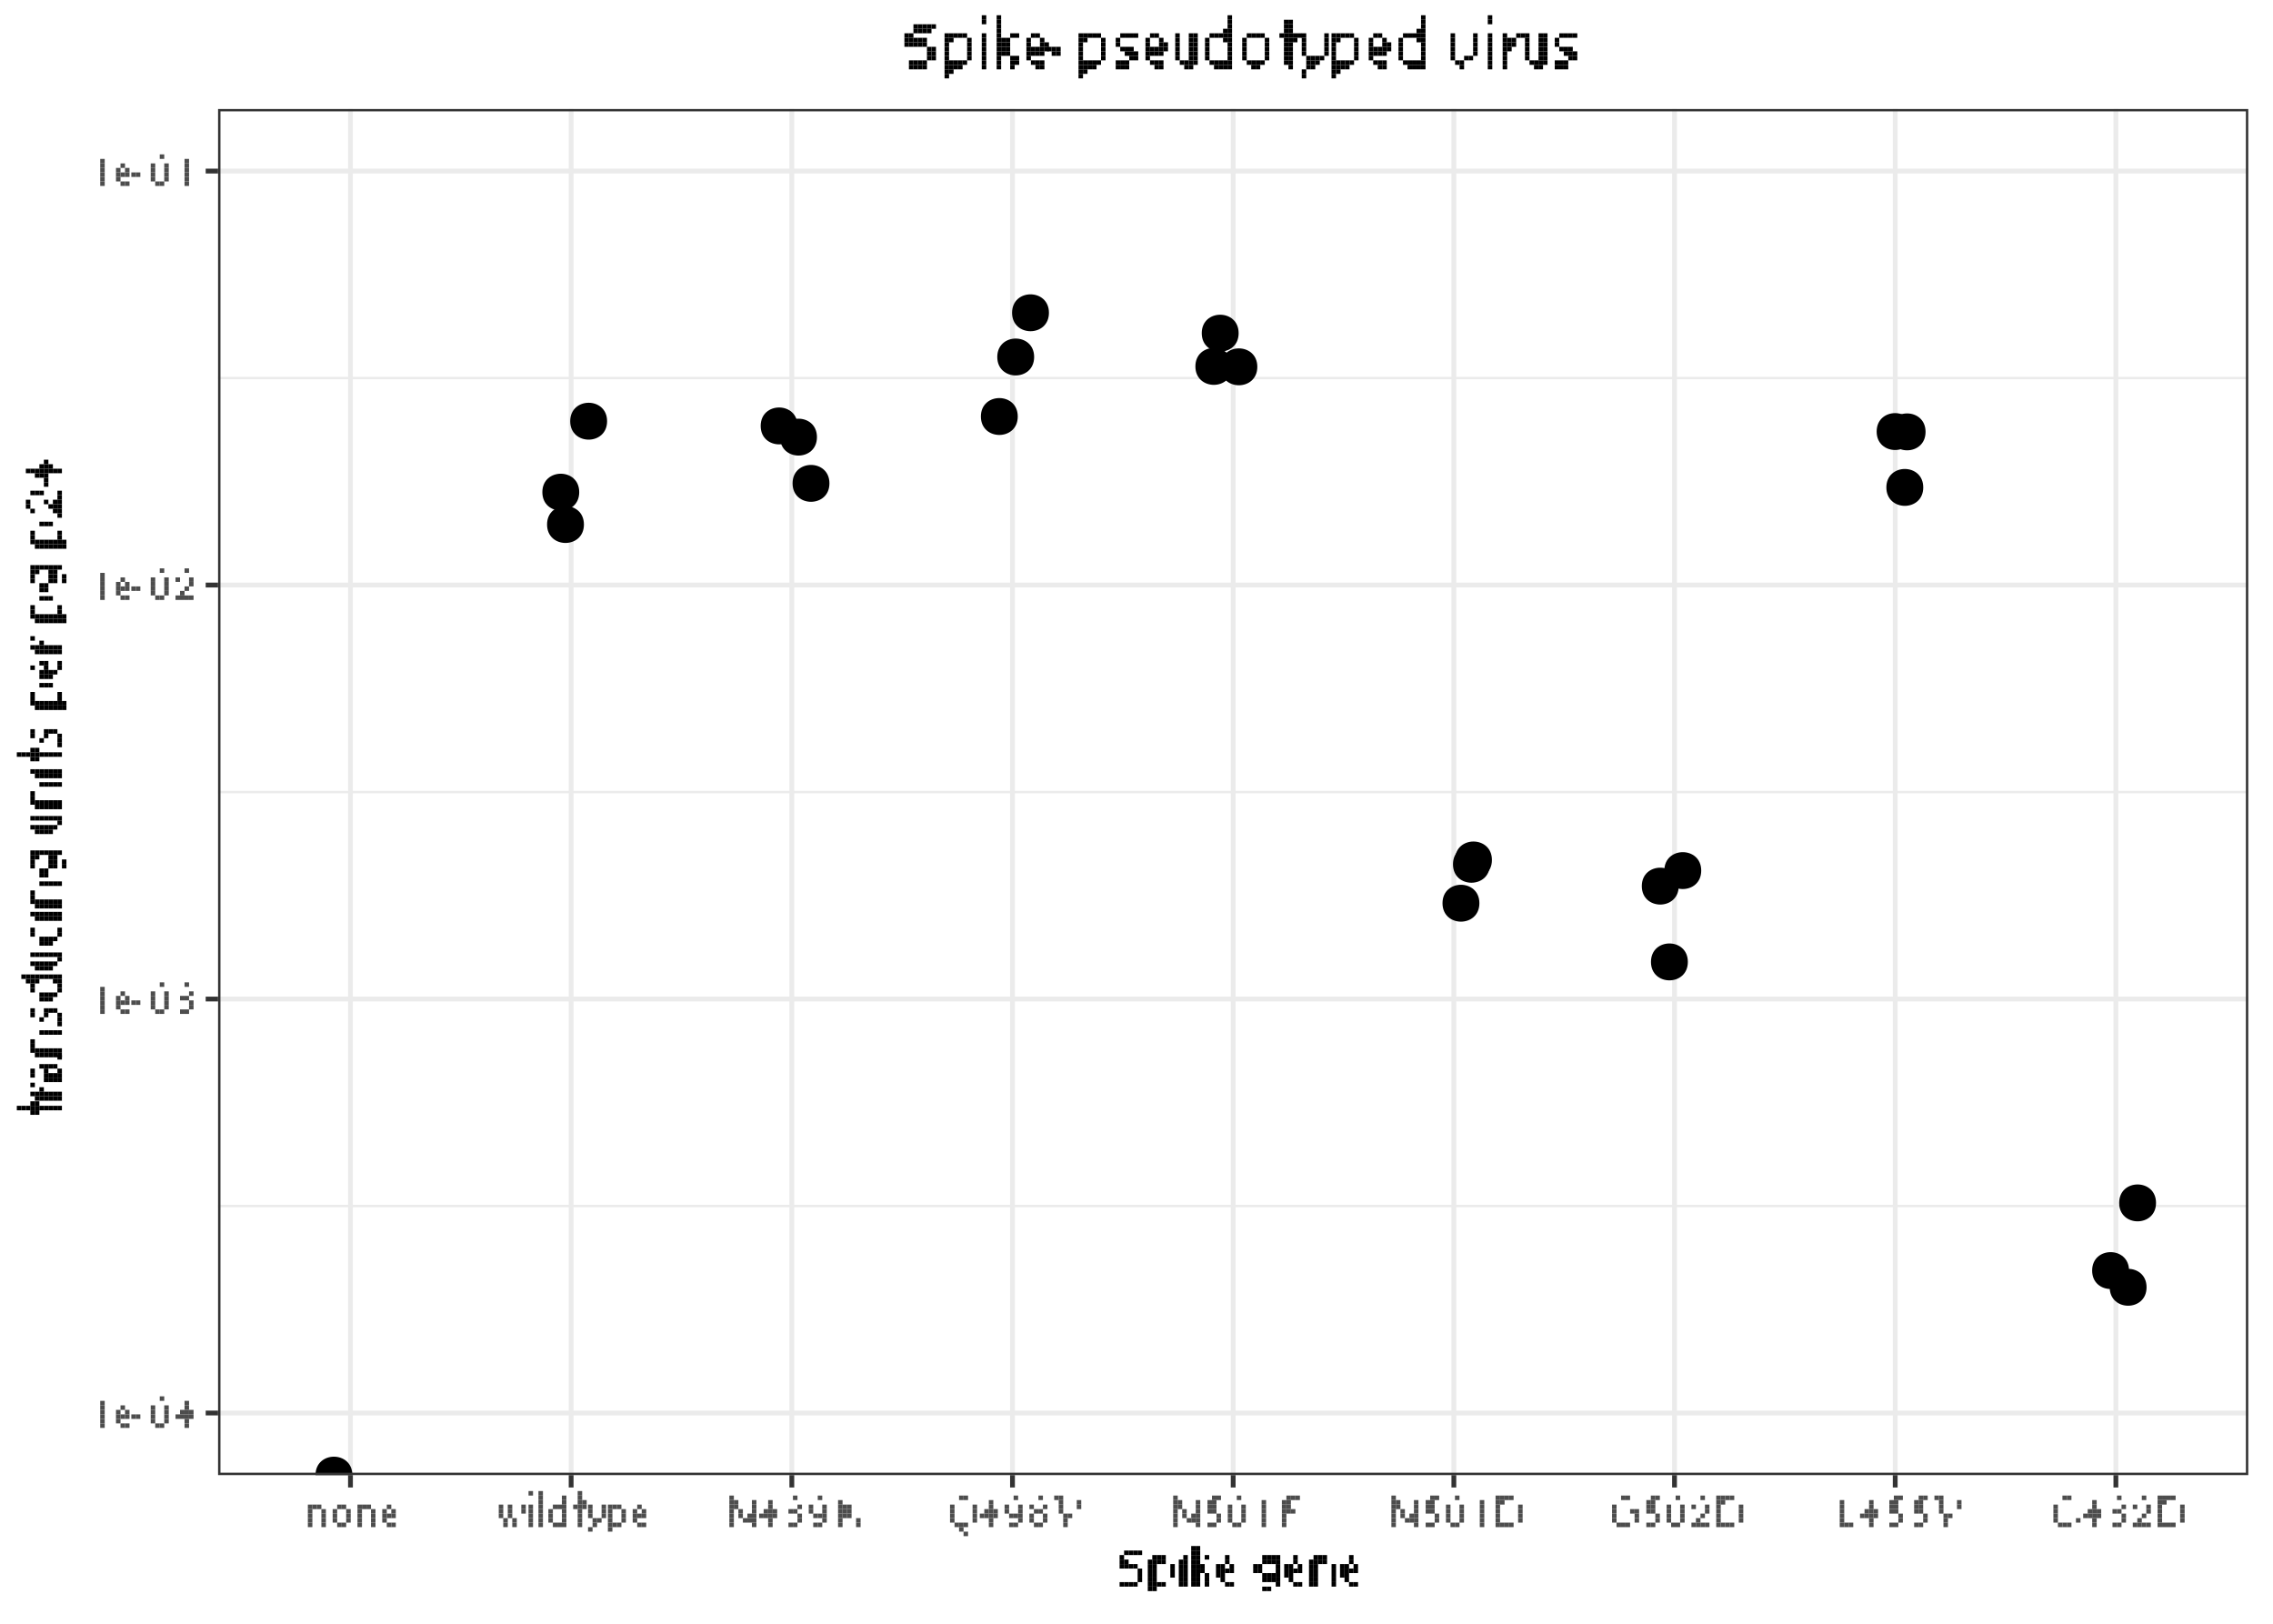 <?xml version="1.0" encoding="UTF-8"?>
<svg xmlns="http://www.w3.org/2000/svg" xmlns:xlink="http://www.w3.org/1999/xlink" width="504pt" height="360pt" viewBox="0 0 504 360" version="1.1">
<defs>
<g>
<symbol overflow="visible" id="glyph0-0">
<g transform="matrix(1,0,0,1,1,-6)">
<rect x="0" y="1" width="1" height="1"/>
<rect x="0" y="3" width="1" height="1"/>
<rect x="0" y="5" width="1" height="1"/>
<rect x="2" y="5" width="1" height="1"/>
<rect x="5" y="5" width="1" height="1"/>
</g>
</symbol>
<symbol overflow="visible" id="glyph0-1">
<g transform="matrix(1,0,0,1,2,-7)">
<rect x="1" y="1" width="1" height="1"/>
<rect x="1" y="2" width="1" height="1"/>
<rect x="1" y="3" width="1" height="1"/>
<rect x="1" y="4" width="1" height="1"/>
<rect x="1" y="5" width="1" height="1"/>
<rect x="1" y="6" width="1" height="1"/>
</g>
</symbol>
<symbol overflow="visible" id="glyph0-2">
<g transform="matrix(1,0,0,1,1,-6)">
<rect x="1" y="1" width="1" height="1"/>
<rect x="0" y="2" width="1" height="1"/>
<rect x="2" y="2" width="1" height="1"/>
<rect x="0" y="3" width="1" height="1"/>
<rect x="1" y="3" width="1" height="1"/>
<rect x="2" y="3" width="1" height="1"/>
<rect x="0" y="4" width="1" height="1"/>
<rect x="1" y="5" width="1" height="1"/>
<rect x="2" y="5" width="1" height="1"/>
</g>
</symbol>
<symbol overflow="visible" id="glyph0-3">
<g transform="matrix(1,0,0,1,0,-4)">
<rect x="0" y="1" width="1" height="1"/>
<rect x="1" y="1" width="1" height="1"/>
</g>
</symbol>
<symbol overflow="visible" id="glyph0-4">
<g transform="matrix(1,0,0,1,1,-7)">
<rect x="2" y="0" width="1" height="1"/>
<rect x="0" y="2" width="1" height="1"/>
<rect x="3" y="2" width="1" height="1"/>
<rect x="0" y="3" width="1" height="1"/>
<rect x="3" y="3" width="1" height="1"/>
<rect x="0" y="4" width="1" height="1"/>
<rect x="3" y="4" width="1" height="1"/>
<rect x="0" y="5" width="1" height="1"/>
<rect x="3" y="5" width="1" height="1"/>
<rect x="1" y="6" width="1" height="1"/>
<rect x="2" y="6" width="1" height="1"/>
</g>
</symbol>
<symbol overflow="visible" id="glyph0-5">
<g transform="matrix(1,0,0,1,1,-7)">
<rect x="2" y="1" width="1" height="1"/>
<rect x="2" y="2" width="1" height="1"/>
<rect x="1" y="3" width="1" height="1"/>
<rect x="2" y="3" width="1" height="1"/>
<rect x="3" y="3" width="1" height="1"/>
<rect x="0" y="4" width="1" height="1"/>
<rect x="1" y="4" width="1" height="1"/>
<rect x="2" y="4" width="1" height="1"/>
<rect x="3" y="4" width="1" height="1"/>
<rect x="2" y="5" width="1" height="1"/>
<rect x="2" y="6" width="1" height="1"/>
</g>
</symbol>
<symbol overflow="visible" id="glyph0-6">
<g transform="matrix(1,0,0,1,2,-7)">
<rect x="1" y="0" width="1" height="1"/>
<rect x="2" y="2" width="1" height="1"/>
<rect x="0" y="3" width="1" height="1"/>
<rect x="1" y="3" width="1" height="1"/>
<rect x="2" y="4" width="1" height="1"/>
<rect x="2" y="5" width="1" height="1"/>
<rect x="0" y="6" width="1" height="1"/>
<rect x="1" y="6" width="1" height="1"/>
</g>
</symbol>
<symbol overflow="visible" id="glyph0-7">
<g transform="matrix(1,0,0,1,1,-7)">
<rect x="2" y="0" width="1" height="1"/>
<rect x="0" y="2" width="1" height="1"/>
<rect x="3" y="2" width="1" height="1"/>
<rect x="3" y="3" width="1" height="1"/>
<rect x="2" y="4" width="1" height="1"/>
<rect x="1" y="5" width="1" height="1"/>
<rect x="0" y="6" width="1" height="1"/>
<rect x="1" y="6" width="1" height="1"/>
<rect x="2" y="6" width="1" height="1"/>
<rect x="3" y="6" width="1" height="1"/>
</g>
</symbol>
<symbol overflow="visible" id="glyph0-8">
<g transform="matrix(1,0,0,1,1,-6)">
<rect x="0" y="1" width="1" height="1"/>
<rect x="1" y="1" width="1" height="1"/>
<rect x="2" y="1" width="1" height="1"/>
<rect x="0" y="2" width="1" height="1"/>
<rect x="3" y="2" width="1" height="1"/>
<rect x="0" y="3" width="1" height="1"/>
<rect x="3" y="3" width="1" height="1"/>
<rect x="0" y="4" width="1" height="1"/>
<rect x="3" y="4" width="1" height="1"/>
<rect x="0" y="5" width="1" height="1"/>
<rect x="3" y="5" width="1" height="1"/>
</g>
</symbol>
<symbol overflow="visible" id="glyph0-9">
<g transform="matrix(1,0,0,1,1,-6)">
<rect x="1" y="1" width="1" height="1"/>
<rect x="2" y="1" width="1" height="1"/>
<rect x="0" y="2" width="1" height="1"/>
<rect x="3" y="2" width="1" height="1"/>
<rect x="0" y="3" width="1" height="1"/>
<rect x="3" y="3" width="1" height="1"/>
<rect x="0" y="4" width="1" height="1"/>
<rect x="3" y="4" width="1" height="1"/>
<rect x="1" y="5" width="1" height="1"/>
<rect x="2" y="5" width="1" height="1"/>
</g>
</symbol>
<symbol overflow="visible" id="glyph0-10">
<g transform="matrix(1,0,0,1,1,-6)">
<rect x="0" y="1" width="1" height="1"/>
<rect x="2" y="1" width="1" height="1"/>
<rect x="5" y="1" width="1" height="1"/>
<rect x="0" y="2" width="1" height="1"/>
<rect x="2" y="2" width="1" height="1"/>
<rect x="5" y="2" width="1" height="1"/>
<rect x="0" y="3" width="1" height="1"/>
<rect x="2" y="3" width="1" height="1"/>
<rect x="1" y="4" width="1" height="1"/>
<rect x="3" y="4" width="1" height="1"/>
<rect x="1" y="5" width="1" height="1"/>
<rect x="3" y="5" width="1" height="1"/>
</g>
</symbol>
<symbol overflow="visible" id="glyph0-11">
<g transform="matrix(1,0,0,1,1,-8)">
<rect x="0" y="0" width="1" height="1"/>
<rect x="0" y="3" width="1" height="1"/>
<rect x="0" y="4" width="1" height="1"/>
<rect x="0" y="5" width="1" height="1"/>
<rect x="0" y="6" width="1" height="1"/>
<rect x="0" y="7" width="1" height="1"/>
</g>
</symbol>
<symbol overflow="visible" id="glyph0-12">
<g transform="matrix(1,0,0,1,1,-8)">
<rect x="0" y="0" width="1" height="1"/>
<rect x="0" y="1" width="1" height="1"/>
<rect x="0" y="2" width="1" height="1"/>
<rect x="0" y="3" width="1" height="1"/>
<rect x="0" y="4" width="1" height="1"/>
<rect x="0" y="5" width="1" height="1"/>
<rect x="0" y="6" width="1" height="1"/>
<rect x="0" y="7" width="1" height="1"/>
</g>
</symbol>
<symbol overflow="visible" id="glyph0-13">
<g transform="matrix(1,0,0,1,1,-8)">
<rect x="3" y="1" width="1" height="1"/>
<rect x="3" y="2" width="1" height="1"/>
<rect x="1" y="3" width="1" height="1"/>
<rect x="2" y="3" width="1" height="1"/>
<rect x="3" y="3" width="1" height="1"/>
<rect x="0" y="4" width="1" height="1"/>
<rect x="3" y="4" width="1" height="1"/>
<rect x="0" y="5" width="1" height="1"/>
<rect x="3" y="5" width="1" height="1"/>
<rect x="0" y="6" width="1" height="1"/>
<rect x="3" y="6" width="1" height="1"/>
<rect x="1" y="7" width="1" height="1"/>
<rect x="2" y="7" width="1" height="1"/>
<rect x="3" y="7" width="1" height="1"/>
</g>
</symbol>
<symbol overflow="visible" id="glyph0-14">
<g transform="matrix(1,0,0,1,1,-8)">
<rect x="1" y="0" width="1" height="1"/>
<rect x="1" y="1" width="1" height="1"/>
<rect x="1" y="2" width="1" height="1"/>
<rect x="2" y="2" width="1" height="1"/>
<rect x="0" y="3" width="1" height="1"/>
<rect x="1" y="3" width="1" height="1"/>
<rect x="2" y="3" width="1" height="1"/>
<rect x="1" y="4" width="1" height="1"/>
<rect x="1" y="5" width="1" height="1"/>
<rect x="1" y="6" width="1" height="1"/>
<rect x="1" y="7" width="1" height="1"/>
</g>
</symbol>
<symbol overflow="visible" id="glyph0-15">
<g transform="matrix(1,0,0,1,1,-6)">
<rect x="0" y="1" width="1" height="1"/>
<rect x="3" y="1" width="1" height="1"/>
<rect x="0" y="2" width="1" height="1"/>
<rect x="3" y="2" width="1" height="1"/>
<rect x="0" y="3" width="1" height="1"/>
<rect x="3" y="3" width="1" height="1"/>
<rect x="1" y="4" width="1" height="1"/>
<rect x="2" y="4" width="1" height="1"/>
<rect x="1" y="5" width="1" height="1"/>
<rect x="0" y="6" width="1" height="1"/>
</g>
</symbol>
<symbol overflow="visible" id="glyph0-16">
<g transform="matrix(1,0,0,1,1,-6)">
<rect x="0" y="1" width="1" height="1"/>
<rect x="1" y="1" width="1" height="1"/>
<rect x="2" y="1" width="1" height="1"/>
<rect x="0" y="2" width="1" height="1"/>
<rect x="3" y="2" width="1" height="1"/>
<rect x="0" y="3" width="1" height="1"/>
<rect x="3" y="3" width="1" height="1"/>
<rect x="0" y="4" width="1" height="1"/>
<rect x="3" y="4" width="1" height="1"/>
<rect x="0" y="5" width="1" height="1"/>
<rect x="1" y="5" width="1" height="1"/>
<rect x="2" y="5" width="1" height="1"/>
<rect x="0" y="6" width="1" height="1"/>
</g>
</symbol>
<symbol overflow="visible" id="glyph0-17">
<g transform="matrix(1,0,0,1,1,-7)">
<rect x="0" y="0" width="1" height="1"/>
<rect x="0" y="1" width="1" height="1"/>
<rect x="1" y="1" width="1" height="1"/>
<rect x="5" y="1" width="1" height="1"/>
<rect x="0" y="2" width="1" height="1"/>
<rect x="1" y="2" width="1" height="1"/>
<rect x="5" y="2" width="1" height="1"/>
<rect x="0" y="3" width="1" height="1"/>
<rect x="2" y="3" width="1" height="1"/>
<rect x="5" y="3" width="1" height="1"/>
<rect x="0" y="4" width="1" height="1"/>
<rect x="2" y="4" width="1" height="1"/>
<rect x="4" y="4" width="1" height="1"/>
<rect x="5" y="4" width="1" height="1"/>
<rect x="0" y="5" width="1" height="1"/>
<rect x="3" y="5" width="1" height="1"/>
<rect x="4" y="5" width="1" height="1"/>
<rect x="5" y="5" width="1" height="1"/>
<rect x="0" y="6" width="1" height="1"/>
<rect x="5" y="6" width="1" height="1"/>
</g>
</symbol>
<symbol overflow="visible" id="glyph0-18">
<g transform="matrix(1,0,0,1,1,-7)">
<rect x="2" y="0" width="1" height="1"/>
<rect x="0" y="2" width="1" height="1"/>
<rect x="3" y="2" width="1" height="1"/>
<rect x="0" y="3" width="1" height="1"/>
<rect x="3" y="3" width="1" height="1"/>
<rect x="1" y="4" width="1" height="1"/>
<rect x="2" y="4" width="1" height="1"/>
<rect x="3" y="4" width="1" height="1"/>
<rect x="3" y="5" width="1" height="1"/>
<rect x="1" y="6" width="1" height="1"/>
<rect x="2" y="6" width="1" height="1"/>
</g>
</symbol>
<symbol overflow="visible" id="glyph0-19">
<g transform="matrix(1,0,0,1,2,-7)">
<rect x="0" y="1" width="1" height="1"/>
<rect x="0" y="2" width="1" height="1"/>
<rect x="1" y="2" width="1" height="1"/>
<rect x="2" y="2" width="1" height="1"/>
<rect x="0" y="3" width="1" height="1"/>
<rect x="1" y="3" width="1" height="1"/>
<rect x="2" y="3" width="1" height="1"/>
<rect x="0" y="4" width="1" height="1"/>
<rect x="1" y="4" width="1" height="1"/>
<rect x="2" y="4" width="1" height="1"/>
<rect x="0" y="5" width="1" height="1"/>
<rect x="4" y="5" width="1" height="1"/>
<rect x="0" y="6" width="1" height="1"/>
<rect x="4" y="6" width="1" height="1"/>
</g>
</symbol>
<symbol overflow="visible" id="glyph0-20">
<g transform="matrix(1,0,0,1,1,-7)">
<rect x="2" y="0" width="1" height="1"/>
<rect x="3" y="0" width="1" height="1"/>
<rect x="0" y="2" width="1" height="1"/>
<rect x="5" y="2" width="1" height="1"/>
<rect x="0" y="3" width="1" height="1"/>
<rect x="5" y="3" width="1" height="1"/>
<rect x="0" y="4" width="1" height="1"/>
<rect x="5" y="4" width="1" height="1"/>
<rect x="0" y="5" width="1" height="1"/>
<rect x="5" y="5" width="1" height="1"/>
<rect x="1" y="6" width="1" height="1"/>
<rect x="2" y="6" width="1" height="1"/>
<rect x="3" y="6" width="1" height="1"/>
<rect x="2" y="7" width="1" height="1"/>
<rect x="3" y="8" width="1" height="1"/>
</g>
</symbol>
<symbol overflow="visible" id="glyph0-21">
<g transform="matrix(1,0,0,1,1,-7)">
<rect x="2" y="0" width="1" height="1"/>
<rect x="0" y="2" width="1" height="1"/>
<rect x="3" y="2" width="1" height="1"/>
<rect x="1" y="3" width="1" height="1"/>
<rect x="2" y="3" width="1" height="1"/>
<rect x="0" y="4" width="1" height="1"/>
<rect x="3" y="4" width="1" height="1"/>
<rect x="0" y="5" width="1" height="1"/>
<rect x="3" y="5" width="1" height="1"/>
<rect x="1" y="6" width="1" height="1"/>
<rect x="2" y="6" width="1" height="1"/>
</g>
</symbol>
<symbol overflow="visible" id="glyph0-22">
<g transform="matrix(1,0,0,1,1,-7)">
<rect x="0" y="0" width="1" height="1"/>
<rect x="1" y="0" width="1" height="1"/>
<rect x="1" y="1" width="1" height="1"/>
<rect x="5" y="1" width="1" height="1"/>
<rect x="1" y="2" width="1" height="1"/>
<rect x="5" y="2" width="1" height="1"/>
<rect x="1" y="3" width="1" height="1"/>
<rect x="2" y="4" width="1" height="1"/>
<rect x="3" y="4" width="1" height="1"/>
<rect x="2" y="5" width="1" height="1"/>
<rect x="2" y="6" width="1" height="1"/>
</g>
</symbol>
<symbol overflow="visible" id="glyph0-23">
<g transform="matrix(1,0,0,1,2,-7)">
<rect x="1" y="0" width="1" height="1"/>
<rect x="2" y="0" width="1" height="1"/>
<rect x="0" y="1" width="1" height="1"/>
<rect x="1" y="1" width="1" height="1"/>
<rect x="0" y="2" width="1" height="1"/>
<rect x="1" y="2" width="1" height="1"/>
<rect x="0" y="3" width="1" height="1"/>
<rect x="1" y="3" width="1" height="1"/>
<rect x="2" y="4" width="1" height="1"/>
<rect x="2" y="5" width="1" height="1"/>
<rect x="0" y="6" width="1" height="1"/>
<rect x="1" y="6" width="1" height="1"/>
</g>
</symbol>
<symbol overflow="visible" id="glyph0-24">
<g transform="matrix(1,0,0,1,2,-7)">
<rect x="1" y="0" width="1" height="1"/>
<rect x="2" y="0" width="1" height="1"/>
<rect x="3" y="0" width="1" height="1"/>
<rect x="0" y="1" width="1" height="1"/>
<rect x="1" y="1" width="1" height="1"/>
<rect x="0" y="2" width="1" height="1"/>
<rect x="1" y="2" width="1" height="1"/>
<rect x="0" y="3" width="1" height="1"/>
<rect x="1" y="3" width="1" height="1"/>
<rect x="2" y="3" width="1" height="1"/>
<rect x="0" y="4" width="1" height="1"/>
<rect x="0" y="5" width="1" height="1"/>
<rect x="0" y="6" width="1" height="1"/>
</g>
</symbol>
<symbol overflow="visible" id="glyph0-25">
<g transform="matrix(1,0,0,1,1,-7)">
<rect x="0" y="0" width="1" height="1"/>
<rect x="1" y="0" width="1" height="1"/>
<rect x="2" y="0" width="1" height="1"/>
<rect x="3" y="0" width="1" height="1"/>
<rect x="0" y="1" width="1" height="1"/>
<rect x="1" y="1" width="1" height="1"/>
<rect x="0" y="2" width="1" height="1"/>
<rect x="5" y="2" width="1" height="1"/>
<rect x="0" y="3" width="1" height="1"/>
<rect x="5" y="3" width="1" height="1"/>
<rect x="0" y="4" width="1" height="1"/>
<rect x="5" y="4" width="1" height="1"/>
<rect x="0" y="5" width="1" height="1"/>
<rect x="5" y="5" width="1" height="1"/>
<rect x="0" y="6" width="1" height="1"/>
<rect x="1" y="6" width="1" height="1"/>
<rect x="2" y="6" width="1" height="1"/>
<rect x="3" y="6" width="1" height="1"/>
</g>
</symbol>
<symbol overflow="visible" id="glyph0-26">
<g transform="matrix(1,0,0,1,1,-7)">
<rect x="2" y="0" width="1" height="1"/>
<rect x="3" y="0" width="1" height="1"/>
<rect x="0" y="2" width="1" height="1"/>
<rect x="0" y="3" width="1" height="1"/>
<rect x="4" y="3" width="1" height="1"/>
<rect x="5" y="3" width="1" height="1"/>
<rect x="0" y="4" width="1" height="1"/>
<rect x="5" y="4" width="1" height="1"/>
<rect x="0" y="5" width="1" height="1"/>
<rect x="5" y="5" width="1" height="1"/>
<rect x="1" y="6" width="1" height="1"/>
<rect x="2" y="6" width="1" height="1"/>
<rect x="3" y="6" width="1" height="1"/>
</g>
</symbol>
<symbol overflow="visible" id="glyph0-27">
<g transform="matrix(1,0,0,1,2,-7)">
<rect x="0" y="1" width="1" height="1"/>
<rect x="0" y="2" width="1" height="1"/>
<rect x="0" y="3" width="1" height="1"/>
<rect x="0" y="4" width="1" height="1"/>
<rect x="0" y="5" width="1" height="1"/>
<rect x="0" y="6" width="1" height="1"/>
<rect x="1" y="6" width="1" height="1"/>
<rect x="2" y="6" width="1" height="1"/>
</g>
</symbol>
<symbol overflow="visible" id="glyph0-28">
<g transform="matrix(1,0,0,1,1,-7)">
<rect x="2" y="0" width="1" height="1"/>
<rect x="3" y="0" width="1" height="1"/>
<rect x="0" y="2" width="1" height="1"/>
<rect x="0" y="3" width="1" height="1"/>
<rect x="0" y="4" width="1" height="1"/>
<rect x="0" y="5" width="1" height="1"/>
<rect x="5" y="5" width="1" height="1"/>
<rect x="1" y="6" width="1" height="1"/>
<rect x="2" y="6" width="1" height="1"/>
<rect x="3" y="6" width="1" height="1"/>
</g>
</symbol>
<symbol overflow="visible" id="glyph1-0">
<g transform="matrix(1,0,0,1,1,-7)">
<rect x="1" y="0" width="1" height="1"/>
<rect x="3" y="0" width="1" height="1"/>
<rect x="6" y="0" width="1" height="1"/>
<rect x="0" y="3" width="1" height="1"/>
<rect x="1" y="3" width="1" height="1"/>
<rect x="6" y="3" width="1" height="1"/>
<rect x="0" y="6" width="1" height="1"/>
<rect x="1" y="6" width="1" height="1"/>
<rect x="3" y="6" width="1" height="1"/>
<rect x="6" y="6" width="1" height="1"/>
</g>
</symbol>
<symbol overflow="visible" id="glyph1-1">
<g transform="matrix(1,0,0,1,2,-9)">
<rect x="2" y="1" width="1" height="1"/>
<rect x="3" y="1" width="1" height="1"/>
<rect x="4" y="1" width="1" height="1"/>
<rect x="5" y="1" width="1" height="1"/>
<rect x="1" y="2" width="1" height="1"/>
<rect x="1" y="3" width="1" height="1"/>
<rect x="2" y="3" width="1" height="1"/>
<rect x="1" y="4" width="1" height="1"/>
<rect x="2" y="4" width="1" height="1"/>
<rect x="3" y="4" width="1" height="1"/>
<rect x="4" y="4" width="1" height="1"/>
<rect x="5" y="5" width="1" height="1"/>
<rect x="5" y="6" width="1" height="1"/>
<rect x="5" y="7" width="1" height="1"/>
<rect x="1" y="8" width="1" height="1"/>
<rect x="2" y="8" width="1" height="1"/>
<rect x="3" y="8" width="1" height="1"/>
<rect x="4" y="8" width="1" height="1"/>
</g>
</symbol>
<symbol overflow="visible" id="glyph1-2">
<g transform="matrix(1,0,0,1,1,-7)">
<rect x="1" y="0" width="1" height="1"/>
<rect x="2" y="0" width="1" height="1"/>
<rect x="3" y="0" width="1" height="1"/>
<rect x="0" y="1" width="1" height="1"/>
<rect x="1" y="1" width="1" height="1"/>
<rect x="2" y="1" width="1" height="1"/>
<rect x="3" y="1" width="1" height="1"/>
<rect x="0" y="2" width="1" height="1"/>
<rect x="1" y="2" width="1" height="1"/>
<rect x="5" y="2" width="1" height="1"/>
<rect x="0" y="3" width="1" height="1"/>
<rect x="1" y="3" width="1" height="1"/>
<rect x="5" y="3" width="1" height="1"/>
<rect x="0" y="4" width="1" height="1"/>
<rect x="1" y="4" width="1" height="1"/>
<rect x="5" y="4" width="1" height="1"/>
<rect x="0" y="5" width="1" height="1"/>
<rect x="1" y="5" width="1" height="1"/>
<rect x="0" y="6" width="1" height="1"/>
<rect x="1" y="6" width="1" height="1"/>
<rect x="2" y="6" width="1" height="1"/>
<rect x="3" y="6" width="1" height="1"/>
<rect x="0" y="7" width="1" height="1"/>
<rect x="1" y="7" width="1" height="1"/>
</g>
</symbol>
<symbol overflow="visible" id="glyph1-3">
<g transform="matrix(1,0,0,1,1,-10)">
<rect x="1" y="3" width="1" height="1"/>
<rect x="0" y="4" width="1" height="1"/>
<rect x="1" y="4" width="1" height="1"/>
<rect x="0" y="5" width="1" height="1"/>
<rect x="1" y="5" width="1" height="1"/>
<rect x="0" y="6" width="1" height="1"/>
<rect x="1" y="6" width="1" height="1"/>
<rect x="0" y="7" width="1" height="1"/>
<rect x="1" y="7" width="1" height="1"/>
<rect x="0" y="8" width="1" height="1"/>
<rect x="1" y="8" width="1" height="1"/>
<rect x="0" y="9" width="1" height="1"/>
<rect x="1" y="9" width="1" height="1"/>
</g>
</symbol>
<symbol overflow="visible" id="glyph1-4">
<g transform="matrix(1,0,0,1,1,-10)">
<rect x="0" y="1" width="1" height="1"/>
<rect x="1" y="1" width="1" height="1"/>
<rect x="0" y="2" width="1" height="1"/>
<rect x="1" y="2" width="1" height="1"/>
<rect x="0" y="3" width="1" height="1"/>
<rect x="1" y="3" width="1" height="1"/>
<rect x="3" y="3" width="1" height="1"/>
<rect x="0" y="4" width="1" height="1"/>
<rect x="1" y="4" width="1" height="1"/>
<rect x="0" y="5" width="1" height="1"/>
<rect x="1" y="5" width="1" height="1"/>
<rect x="2" y="5" width="1" height="1"/>
<rect x="0" y="6" width="1" height="1"/>
<rect x="1" y="6" width="1" height="1"/>
<rect x="2" y="6" width="1" height="1"/>
<rect x="0" y="7" width="1" height="1"/>
<rect x="1" y="7" width="1" height="1"/>
<rect x="3" y="7" width="1" height="1"/>
<rect x="0" y="8" width="1" height="1"/>
<rect x="1" y="8" width="1" height="1"/>
<rect x="3" y="8" width="1" height="1"/>
<rect x="0" y="9" width="1" height="1"/>
<rect x="1" y="9" width="1" height="1"/>
<rect x="3" y="9" width="1" height="1"/>
</g>
</symbol>
<symbol overflow="visible" id="glyph1-5">
<g transform="matrix(1,0,0,1,1,-7)">
<rect x="2" y="0" width="1" height="1"/>
<rect x="2" y="1" width="1" height="1"/>
<rect x="0" y="2" width="1" height="1"/>
<rect x="1" y="2" width="1" height="1"/>
<rect x="3" y="2" width="1" height="1"/>
<rect x="0" y="3" width="1" height="1"/>
<rect x="1" y="3" width="1" height="1"/>
<rect x="2" y="3" width="1" height="1"/>
<rect x="3" y="3" width="1" height="1"/>
<rect x="0" y="4" width="1" height="1"/>
<rect x="1" y="4" width="1" height="1"/>
<rect x="1" y="5" width="1" height="1"/>
<rect x="2" y="6" width="1" height="1"/>
<rect x="3" y="6" width="1" height="1"/>
</g>
</symbol>
<symbol overflow="visible" id="glyph1-6">
<g transform="matrix(1,0,0,1,0,-2)">
</g>
</symbol>
<symbol overflow="visible" id="glyph1-7">
<g transform="matrix(1,0,0,1,1,-7)">
<rect x="2" y="0" width="1" height="1"/>
<rect x="3" y="0" width="1" height="1"/>
<rect x="4" y="0" width="1" height="1"/>
<rect x="5" y="0" width="1" height="1"/>
<rect x="2" y="1" width="1" height="1"/>
<rect x="3" y="1" width="1" height="1"/>
<rect x="4" y="1" width="1" height="1"/>
<rect x="5" y="1" width="1" height="1"/>
<rect x="0" y="2" width="1" height="1"/>
<rect x="1" y="2" width="1" height="1"/>
<rect x="5" y="2" width="1" height="1"/>
<rect x="0" y="3" width="1" height="1"/>
<rect x="1" y="3" width="1" height="1"/>
<rect x="5" y="3" width="1" height="1"/>
<rect x="2" y="4" width="1" height="1"/>
<rect x="3" y="4" width="1" height="1"/>
<rect x="4" y="4" width="1" height="1"/>
<rect x="5" y="4" width="1" height="1"/>
<rect x="2" y="5" width="1" height="1"/>
<rect x="3" y="5" width="1" height="1"/>
<rect x="4" y="5" width="1" height="1"/>
<rect x="5" y="5" width="1" height="1"/>
<rect x="5" y="6" width="1" height="1"/>
<rect x="2" y="7" width="1" height="1"/>
<rect x="3" y="7" width="1" height="1"/>
</g>
</symbol>
<symbol overflow="visible" id="glyph1-8">
<g transform="matrix(1,0,0,1,1,-7)">
<rect x="1" y="0" width="1" height="1"/>
<rect x="2" y="0" width="1" height="1"/>
<rect x="3" y="0" width="1" height="1"/>
<rect x="0" y="1" width="1" height="1"/>
<rect x="1" y="1" width="1" height="1"/>
<rect x="2" y="1" width="1" height="1"/>
<rect x="3" y="1" width="1" height="1"/>
<rect x="0" y="2" width="1" height="1"/>
<rect x="1" y="2" width="1" height="1"/>
<rect x="5" y="2" width="1" height="1"/>
<rect x="0" y="3" width="1" height="1"/>
<rect x="1" y="3" width="1" height="1"/>
<rect x="5" y="3" width="1" height="1"/>
<rect x="0" y="4" width="1" height="1"/>
<rect x="1" y="4" width="1" height="1"/>
<rect x="5" y="4" width="1" height="1"/>
<rect x="0" y="5" width="1" height="1"/>
<rect x="1" y="5" width="1" height="1"/>
<rect x="5" y="5" width="1" height="1"/>
<rect x="0" y="6" width="1" height="1"/>
<rect x="1" y="6" width="1" height="1"/>
<rect x="5" y="6" width="1" height="1"/>
</g>
</symbol>
<symbol overflow="visible" id="glyph2-0">
<g transform="matrix(1,0,0,1,-7,-9)">
<rect x="0" y="1" width="1" height="1"/>
<rect x="3" y="1" width="1" height="1"/>
<rect x="6" y="1" width="1" height="1"/>
<rect x="0" y="4" width="1" height="1"/>
<rect x="6" y="4" width="1" height="1"/>
<rect x="0" y="6" width="1" height="1"/>
<rect x="3" y="6" width="1" height="1"/>
<rect x="6" y="6" width="1" height="1"/>
<rect x="3" y="7" width="1" height="1"/>
<rect x="6" y="7" width="1" height="1"/>
</g>
</symbol>
<symbol overflow="visible" id="glyph2-1">
<g transform="matrix(1,0,0,1,-10,-6)">
<rect x="3" y="1" width="1" height="1"/>
<rect x="4" y="1" width="1" height="1"/>
<rect x="0" y="2" width="1" height="1"/>
<rect x="1" y="2" width="1" height="1"/>
<rect x="2" y="2" width="1" height="1"/>
<rect x="3" y="2" width="1" height="1"/>
<rect x="4" y="2" width="1" height="1"/>
<rect x="5" y="2" width="1" height="1"/>
<rect x="6" y="2" width="1" height="1"/>
<rect x="7" y="2" width="1" height="1"/>
<rect x="8" y="2" width="1" height="1"/>
<rect x="9" y="2" width="1" height="1"/>
<rect x="3" y="3" width="1" height="1"/>
<rect x="4" y="3" width="1" height="1"/>
</g>
</symbol>
<symbol overflow="visible" id="glyph2-2">
<g transform="matrix(1,0,0,1,-7,-6)">
<rect x="0" y="1" width="1" height="1"/>
<rect x="2" y="2" width="1" height="1"/>
<rect x="0" y="3" width="1" height="1"/>
<rect x="1" y="3" width="1" height="1"/>
<rect x="2" y="3" width="1" height="1"/>
<rect x="3" y="3" width="1" height="1"/>
<rect x="4" y="3" width="1" height="1"/>
<rect x="5" y="3" width="1" height="1"/>
<rect x="6" y="3" width="1" height="1"/>
<rect x="1" y="4" width="1" height="1"/>
<rect x="2" y="4" width="1" height="1"/>
<rect x="3" y="4" width="1" height="1"/>
<rect x="4" y="4" width="1" height="1"/>
<rect x="5" y="4" width="1" height="1"/>
<rect x="6" y="4" width="1" height="1"/>
</g>
</symbol>
<symbol overflow="visible" id="glyph2-3">
<g transform="matrix(1,0,0,1,-7,-7)">
<rect x="6" y="0" width="1" height="1"/>
<rect x="2" y="2" width="1" height="1"/>
<rect x="3" y="2" width="1" height="1"/>
<rect x="4" y="2" width="1" height="1"/>
<rect x="5" y="2" width="1" height="1"/>
<rect x="0" y="3" width="1" height="1"/>
<rect x="3" y="3" width="1" height="1"/>
<rect x="6" y="3" width="1" height="1"/>
<rect x="0" y="4" width="1" height="1"/>
<rect x="3" y="4" width="1" height="1"/>
<rect x="4" y="4" width="1" height="1"/>
<rect x="5" y="4" width="1" height="1"/>
<rect x="6" y="4" width="1" height="1"/>
<rect x="3" y="5" width="1" height="1"/>
<rect x="4" y="5" width="1" height="1"/>
<rect x="5" y="5" width="1" height="1"/>
<rect x="6" y="5" width="1" height="1"/>
</g>
</symbol>
<symbol overflow="visible" id="glyph2-4">
<g transform="matrix(1,0,0,1,-7,-7)">
<rect x="2" y="0" width="1" height="1"/>
<rect x="3" y="0" width="1" height="1"/>
<rect x="4" y="0" width="1" height="1"/>
<rect x="5" y="0" width="1" height="1"/>
<rect x="6" y="0" width="1" height="1"/>
<rect x="0" y="2" width="1" height="1"/>
<rect x="0" y="3" width="1" height="1"/>
<rect x="0" y="4" width="1" height="1"/>
<rect x="1" y="4" width="1" height="1"/>
<rect x="2" y="4" width="1" height="1"/>
<rect x="3" y="4" width="1" height="1"/>
<rect x="4" y="4" width="1" height="1"/>
<rect x="5" y="4" width="1" height="1"/>
<rect x="6" y="4" width="1" height="1"/>
<rect x="1" y="5" width="1" height="1"/>
<rect x="2" y="5" width="1" height="1"/>
<rect x="3" y="5" width="1" height="1"/>
<rect x="4" y="5" width="1" height="1"/>
<rect x="5" y="5" width="1" height="1"/>
<rect x="6" y="5" width="1" height="1"/>
</g>
</symbol>
<symbol overflow="visible" id="glyph2-5">
<g transform="matrix(1,0,0,1,-7,-6)">
<rect x="0" y="1" width="1" height="1"/>
<rect x="3" y="1" width="1" height="1"/>
<rect x="4" y="1" width="1" height="1"/>
<rect x="5" y="1" width="1" height="1"/>
<rect x="0" y="2" width="1" height="1"/>
<rect x="3" y="2" width="1" height="1"/>
<rect x="6" y="2" width="1" height="1"/>
<rect x="2" y="3" width="1" height="1"/>
<rect x="6" y="3" width="1" height="1"/>
<rect x="6" y="4" width="1" height="1"/>
</g>
</symbol>
<symbol overflow="visible" id="glyph2-6">
<g transform="matrix(1,0,0,1,-10,-7)">
<rect x="1" y="0" width="1" height="1"/>
<rect x="2" y="0" width="1" height="1"/>
<rect x="3" y="0" width="1" height="1"/>
<rect x="4" y="0" width="1" height="1"/>
<rect x="5" y="0" width="1" height="1"/>
<rect x="6" y="0" width="1" height="1"/>
<rect x="7" y="0" width="1" height="1"/>
<rect x="8" y="0" width="1" height="1"/>
<rect x="9" y="0" width="1" height="1"/>
<rect x="2" y="1" width="1" height="1"/>
<rect x="3" y="1" width="1" height="1"/>
<rect x="4" y="1" width="1" height="1"/>
<rect x="8" y="1" width="1" height="1"/>
<rect x="9" y="1" width="1" height="1"/>
<rect x="3" y="2" width="1" height="1"/>
<rect x="9" y="2" width="1" height="1"/>
<rect x="3" y="3" width="1" height="1"/>
<rect x="9" y="3" width="1" height="1"/>
<rect x="5" y="4" width="1" height="1"/>
<rect x="6" y="4" width="1" height="1"/>
<rect x="7" y="4" width="1" height="1"/>
<rect x="8" y="4" width="1" height="1"/>
<rect x="5" y="5" width="1" height="1"/>
<rect x="6" y="5" width="1" height="1"/>
<rect x="7" y="5" width="1" height="1"/>
</g>
</symbol>
<symbol overflow="visible" id="glyph2-7">
<g transform="matrix(1,0,0,1,-7,-6)">
<rect x="0" y="1" width="1" height="1"/>
<rect x="1" y="1" width="1" height="1"/>
<rect x="2" y="1" width="1" height="1"/>
<rect x="3" y="1" width="1" height="1"/>
<rect x="4" y="1" width="1" height="1"/>
<rect x="5" y="1" width="1" height="1"/>
<rect x="6" y="1" width="1" height="1"/>
<rect x="6" y="2" width="1" height="1"/>
<rect x="0" y="3" width="1" height="1"/>
<rect x="1" y="3" width="1" height="1"/>
<rect x="2" y="3" width="1" height="1"/>
<rect x="3" y="3" width="1" height="1"/>
<rect x="4" y="3" width="1" height="1"/>
<rect x="5" y="3" width="1" height="1"/>
<rect x="1" y="4" width="1" height="1"/>
<rect x="2" y="4" width="1" height="1"/>
<rect x="3" y="4" width="1" height="1"/>
<rect x="4" y="4" width="1" height="1"/>
</g>
</symbol>
<symbol overflow="visible" id="glyph2-8">
<g transform="matrix(1,0,0,1,-7,-6)">
<rect x="0" y="1" width="1" height="1"/>
<rect x="6" y="1" width="1" height="1"/>
<rect x="0" y="2" width="1" height="1"/>
<rect x="6" y="2" width="1" height="1"/>
<rect x="2" y="3" width="1" height="1"/>
<rect x="3" y="3" width="1" height="1"/>
<rect x="4" y="3" width="1" height="1"/>
<rect x="5" y="3" width="1" height="1"/>
<rect x="2" y="4" width="1" height="1"/>
<rect x="3" y="4" width="1" height="1"/>
<rect x="4" y="4" width="1" height="1"/>
</g>
</symbol>
<symbol overflow="visible" id="glyph2-9">
<g transform="matrix(1,0,0,1,-10,-3)">
<rect x="3" y="0" width="1" height="1"/>
<rect x="4" y="0" width="1" height="1"/>
<rect x="5" y="0" width="1" height="1"/>
<rect x="6" y="0" width="1" height="1"/>
<rect x="7" y="0" width="1" height="1"/>
<rect x="8" y="0" width="1" height="1"/>
<rect x="9" y="0" width="1" height="1"/>
<rect x="4" y="1" width="1" height="1"/>
<rect x="5" y="1" width="1" height="1"/>
<rect x="6" y="1" width="1" height="1"/>
<rect x="7" y="1" width="1" height="1"/>
<rect x="8" y="1" width="1" height="1"/>
<rect x="9" y="1" width="1" height="1"/>
</g>
</symbol>
<symbol overflow="visible" id="glyph2-10">
<g transform="matrix(1,0,0,1,-7,-7)">
<rect x="0" y="0" width="1" height="1"/>
<rect x="1" y="0" width="1" height="1"/>
<rect x="2" y="0" width="1" height="1"/>
<rect x="3" y="0" width="1" height="1"/>
<rect x="4" y="0" width="1" height="1"/>
<rect x="5" y="0" width="1" height="1"/>
<rect x="6" y="0" width="1" height="1"/>
<rect x="0" y="1" width="1" height="1"/>
<rect x="1" y="1" width="1" height="1"/>
<rect x="4" y="1" width="1" height="1"/>
<rect x="5" y="1" width="1" height="1"/>
<rect x="0" y="2" width="1" height="1"/>
<rect x="4" y="2" width="1" height="1"/>
<rect x="5" y="2" width="1" height="1"/>
<rect x="7" y="2" width="1" height="1"/>
<rect x="0" y="3" width="1" height="1"/>
<rect x="4" y="3" width="1" height="1"/>
<rect x="5" y="3" width="1" height="1"/>
<rect x="7" y="3" width="1" height="1"/>
<rect x="2" y="4" width="1" height="1"/>
<rect x="3" y="4" width="1" height="1"/>
<rect x="2" y="5" width="1" height="1"/>
<rect x="3" y="5" width="1" height="1"/>
</g>
</symbol>
<symbol overflow="visible" id="glyph2-11">
<g transform="matrix(1,0,0,1,-2,-2)">
</g>
</symbol>
<symbol overflow="visible" id="glyph2-12">
<g transform="matrix(1,0,0,1,-7,-7)">
<rect x="2" y="0" width="1" height="1"/>
<rect x="3" y="0" width="1" height="1"/>
<rect x="4" y="0" width="1" height="1"/>
<rect x="0" y="2" width="1" height="1"/>
<rect x="6" y="2" width="1" height="1"/>
<rect x="0" y="3" width="1" height="1"/>
<rect x="6" y="3" width="1" height="1"/>
<rect x="0" y="4" width="1" height="1"/>
<rect x="1" y="4" width="1" height="1"/>
<rect x="2" y="4" width="1" height="1"/>
<rect x="3" y="4" width="1" height="1"/>
<rect x="4" y="4" width="1" height="1"/>
<rect x="5" y="4" width="1" height="1"/>
<rect x="6" y="4" width="1" height="1"/>
<rect x="7" y="4" width="1" height="1"/>
<rect x="1" y="5" width="1" height="1"/>
<rect x="2" y="5" width="1" height="1"/>
<rect x="3" y="5" width="1" height="1"/>
<rect x="4" y="5" width="1" height="1"/>
<rect x="5" y="5" width="1" height="1"/>
<rect x="6" y="5" width="1" height="1"/>
<rect x="7" y="5" width="1" height="1"/>
</g>
</symbol>
<symbol overflow="visible" id="glyph2-13">
<g transform="matrix(1,0,0,1,-7,-6)">
<rect x="2" y="1" width="1" height="1"/>
<rect x="3" y="1" width="1" height="1"/>
<rect x="6" y="1" width="1" height="1"/>
<rect x="0" y="2" width="1" height="1"/>
<rect x="3" y="2" width="1" height="1"/>
<rect x="6" y="2" width="1" height="1"/>
<rect x="2" y="3" width="1" height="1"/>
<rect x="3" y="3" width="1" height="1"/>
<rect x="4" y="3" width="1" height="1"/>
<rect x="5" y="3" width="1" height="1"/>
<rect x="2" y="4" width="1" height="1"/>
<rect x="3" y="4" width="1" height="1"/>
<rect x="4" y="4" width="1" height="1"/>
</g>
</symbol>
<symbol overflow="visible" id="glyph2-14">
<g transform="matrix(1,0,0,1,-9,-7)">
<rect x="2" y="0" width="1" height="1"/>
<rect x="3" y="0" width="1" height="1"/>
<rect x="4" y="0" width="1" height="1"/>
<rect x="8" y="0" width="1" height="1"/>
<rect x="8" y="1" width="1" height="1"/>
<rect x="1" y="2" width="1" height="1"/>
<rect x="5" y="2" width="1" height="1"/>
<rect x="7" y="2" width="1" height="1"/>
<rect x="8" y="2" width="1" height="1"/>
<rect x="1" y="3" width="1" height="1"/>
<rect x="6" y="3" width="1" height="1"/>
<rect x="7" y="3" width="1" height="1"/>
<rect x="8" y="3" width="1" height="1"/>
<rect x="2" y="4" width="1" height="1"/>
<rect x="7" y="4" width="1" height="1"/>
<rect x="8" y="4" width="1" height="1"/>
<rect x="8" y="5" width="1" height="1"/>
</g>
</symbol>
<symbol overflow="visible" id="glyph2-15">
<g transform="matrix(1,0,0,1,-9,-7)">
<rect x="5" y="0" width="1" height="1"/>
<rect x="4" y="1" width="1" height="1"/>
<rect x="5" y="1" width="1" height="1"/>
<rect x="6" y="1" width="1" height="1"/>
<rect x="1" y="2" width="1" height="1"/>
<rect x="2" y="2" width="1" height="1"/>
<rect x="3" y="2" width="1" height="1"/>
<rect x="4" y="2" width="1" height="1"/>
<rect x="5" y="2" width="1" height="1"/>
<rect x="6" y="2" width="1" height="1"/>
<rect x="7" y="2" width="1" height="1"/>
<rect x="8" y="2" width="1" height="1"/>
<rect x="3" y="3" width="1" height="1"/>
<rect x="4" y="3" width="1" height="1"/>
<rect x="5" y="3" width="1" height="1"/>
<rect x="5" y="4" width="1" height="1"/>
<rect x="5" y="5" width="1" height="1"/>
</g>
</symbol>
<symbol overflow="visible" id="glyph3-0">
<g transform="matrix(1,0,0,1,1,-9)">
<rect x="1" y="1" width="1" height="1"/>
<rect x="4" y="1" width="1" height="1"/>
<rect x="5" y="1" width="1" height="1"/>
<rect x="7" y="1" width="1" height="1"/>
<rect x="8" y="1" width="1" height="1"/>
<rect x="1" y="4" width="1" height="1"/>
<rect x="8" y="4" width="1" height="1"/>
<rect x="1" y="5" width="1" height="1"/>
<rect x="1" y="7" width="1" height="1"/>
<rect x="1" y="8" width="1" height="1"/>
<rect x="4" y="8" width="1" height="1"/>
<rect x="7" y="8" width="1" height="1"/>
<rect x="8" y="8" width="1" height="1"/>
</g>
</symbol>
<symbol overflow="visible" id="glyph3-1">
<g transform="matrix(1,0,0,1,3,-10)">
<rect x="2" y="0" width="1" height="1"/>
<rect x="3" y="0" width="1" height="1"/>
<rect x="4" y="0" width="1" height="1"/>
<rect x="5" y="0" width="1" height="1"/>
<rect x="6" y="0" width="1" height="1"/>
<rect x="2" y="1" width="1" height="1"/>
<rect x="3" y="1" width="1" height="1"/>
<rect x="4" y="1" width="1" height="1"/>
<rect x="5" y="1" width="1" height="1"/>
<rect x="0" y="2" width="1" height="1"/>
<rect x="1" y="2" width="1" height="1"/>
<rect x="0" y="3" width="1" height="1"/>
<rect x="1" y="3" width="1" height="1"/>
<rect x="2" y="3" width="1" height="1"/>
<rect x="3" y="3" width="1" height="1"/>
<rect x="4" y="3" width="1" height="1"/>
<rect x="0" y="4" width="1" height="1"/>
<rect x="1" y="4" width="1" height="1"/>
<rect x="2" y="4" width="1" height="1"/>
<rect x="3" y="4" width="1" height="1"/>
<rect x="4" y="4" width="1" height="1"/>
<rect x="5" y="5" width="1" height="1"/>
<rect x="6" y="5" width="1" height="1"/>
<rect x="5" y="6" width="1" height="1"/>
<rect x="6" y="6" width="1" height="1"/>
<rect x="5" y="7" width="1" height="1"/>
<rect x="6" y="7" width="1" height="1"/>
<rect x="1" y="8" width="1" height="1"/>
<rect x="2" y="8" width="1" height="1"/>
<rect x="3" y="8" width="1" height="1"/>
<rect x="4" y="8" width="1" height="1"/>
<rect x="1" y="9" width="1" height="1"/>
<rect x="2" y="9" width="1" height="1"/>
<rect x="3" y="9" width="1" height="1"/>
<rect x="4" y="9" width="1" height="1"/>
</g>
</symbol>
<symbol overflow="visible" id="glyph3-2">
<g transform="matrix(1,0,0,1,1,-9)">
<rect x="1" y="1" width="1" height="1"/>
<rect x="2" y="1" width="1" height="1"/>
<rect x="3" y="1" width="1" height="1"/>
<rect x="4" y="1" width="1" height="1"/>
<rect x="5" y="1" width="1" height="1"/>
<rect x="1" y="2" width="1" height="1"/>
<rect x="2" y="2" width="1" height="1"/>
<rect x="6" y="2" width="1" height="1"/>
<rect x="1" y="3" width="1" height="1"/>
<rect x="6" y="3" width="1" height="1"/>
<rect x="1" y="4" width="1" height="1"/>
<rect x="6" y="4" width="1" height="1"/>
<rect x="1" y="5" width="1" height="1"/>
<rect x="6" y="5" width="1" height="1"/>
<rect x="1" y="6" width="1" height="1"/>
<rect x="6" y="6" width="1" height="1"/>
<rect x="1" y="7" width="1" height="1"/>
<rect x="2" y="7" width="1" height="1"/>
<rect x="3" y="7" width="1" height="1"/>
<rect x="4" y="7" width="1" height="1"/>
<rect x="5" y="7" width="1" height="1"/>
<rect x="1" y="8" width="1" height="1"/>
<rect x="2" y="8" width="1" height="1"/>
<rect x="3" y="8" width="1" height="1"/>
<rect x="4" y="8" width="1" height="1"/>
<rect x="1" y="9" width="1" height="1"/>
<rect x="2" y="9" width="1" height="1"/>
<rect x="1" y="10" width="1" height="1"/>
</g>
</symbol>
<symbol overflow="visible" id="glyph3-3">
<g transform="matrix(1,0,0,1,1,-12)">
<rect x="1" y="0" width="1" height="1"/>
<rect x="1" y="1" width="1" height="1"/>
<rect x="1" y="4" width="1" height="1"/>
<rect x="1" y="5" width="1" height="1"/>
<rect x="1" y="6" width="1" height="1"/>
<rect x="1" y="7" width="1" height="1"/>
<rect x="1" y="8" width="1" height="1"/>
<rect x="1" y="9" width="1" height="1"/>
<rect x="1" y="10" width="1" height="1"/>
<rect x="1" y="11" width="1" height="1"/>
</g>
</symbol>
<symbol overflow="visible" id="glyph3-4">
<g transform="matrix(1,0,0,1,1,-12)">
<rect x="1" y="0" width="1" height="1"/>
<rect x="1" y="1" width="1" height="1"/>
<rect x="1" y="2" width="1" height="1"/>
<rect x="1" y="3" width="1" height="1"/>
<rect x="1" y="4" width="1" height="1"/>
<rect x="4" y="4" width="1" height="1"/>
<rect x="5" y="4" width="1" height="1"/>
<rect x="1" y="5" width="1" height="1"/>
<rect x="2" y="5" width="1" height="1"/>
<rect x="3" y="5" width="1" height="1"/>
<rect x="1" y="6" width="1" height="1"/>
<rect x="2" y="6" width="1" height="1"/>
<rect x="3" y="6" width="1" height="1"/>
<rect x="1" y="7" width="1" height="1"/>
<rect x="2" y="7" width="1" height="1"/>
<rect x="3" y="7" width="1" height="1"/>
<rect x="1" y="8" width="1" height="1"/>
<rect x="2" y="8" width="1" height="1"/>
<rect x="3" y="8" width="1" height="1"/>
<rect x="1" y="9" width="1" height="1"/>
<rect x="4" y="9" width="1" height="1"/>
<rect x="5" y="9" width="1" height="1"/>
<rect x="1" y="10" width="1" height="1"/>
<rect x="4" y="10" width="1" height="1"/>
<rect x="5" y="10" width="1" height="1"/>
<rect x="1" y="11" width="1" height="1"/>
<rect x="4" y="11" width="1" height="1"/>
</g>
</symbol>
<symbol overflow="visible" id="glyph3-5">
<g transform="matrix(1,0,0,1,1,-9)">
<rect x="2" y="1" width="1" height="1"/>
<rect x="3" y="1" width="1" height="1"/>
<rect x="1" y="2" width="1" height="1"/>
<rect x="4" y="2" width="1" height="1"/>
<rect x="1" y="3" width="1" height="1"/>
<rect x="4" y="3" width="1" height="1"/>
<rect x="5" y="3" width="1" height="1"/>
<rect x="1" y="4" width="1" height="1"/>
<rect x="2" y="4" width="1" height="1"/>
<rect x="3" y="4" width="1" height="1"/>
<rect x="4" y="4" width="1" height="1"/>
<rect x="5" y="4" width="1" height="1"/>
<rect x="1" y="5" width="1" height="1"/>
<rect x="2" y="5" width="1" height="1"/>
<rect x="3" y="5" width="1" height="1"/>
<rect x="4" y="5" width="1" height="1"/>
<rect x="1" y="6" width="1" height="1"/>
<rect x="2" y="7" width="1" height="1"/>
<rect x="3" y="7" width="1" height="1"/>
<rect x="4" y="7" width="1" height="1"/>
<rect x="3" y="8" width="1" height="1"/>
<rect x="4" y="8" width="1" height="1"/>
</g>
</symbol>
<symbol overflow="visible" id="glyph3-6">
<g transform="matrix(1,0,0,1,0,-5)">
<rect x="0" y="0" width="1" height="1"/>
<rect x="1" y="0" width="1" height="1"/>
<rect x="2" y="0" width="1" height="1"/>
<rect x="1" y="1" width="1" height="1"/>
<rect x="2" y="1" width="1" height="1"/>
</g>
</symbol>
<symbol overflow="visible" id="glyph3-7">
<g transform="matrix(1,0,0,1,1,-9)">
<rect x="2" y="1" width="1" height="1"/>
<rect x="3" y="1" width="1" height="1"/>
<rect x="4" y="1" width="1" height="1"/>
<rect x="5" y="1" width="1" height="1"/>
<rect x="1" y="2" width="1" height="1"/>
<rect x="1" y="3" width="1" height="1"/>
<rect x="2" y="4" width="1" height="1"/>
<rect x="3" y="4" width="1" height="1"/>
<rect x="4" y="4" width="1" height="1"/>
<rect x="3" y="5" width="1" height="1"/>
<rect x="4" y="5" width="1" height="1"/>
<rect x="5" y="5" width="1" height="1"/>
<rect x="4" y="6" width="1" height="1"/>
<rect x="5" y="6" width="1" height="1"/>
<rect x="1" y="7" width="1" height="1"/>
<rect x="2" y="7" width="1" height="1"/>
<rect x="3" y="7" width="1" height="1"/>
<rect x="1" y="8" width="1" height="1"/>
<rect x="2" y="8" width="1" height="1"/>
<rect x="3" y="8" width="1" height="1"/>
</g>
</symbol>
<symbol overflow="visible" id="glyph3-8">
<g transform="matrix(1,0,0,1,1,-9)">
<rect x="1" y="1" width="1" height="1"/>
<rect x="4" y="1" width="1" height="1"/>
<rect x="5" y="1" width="1" height="1"/>
<rect x="1" y="2" width="1" height="1"/>
<rect x="4" y="2" width="1" height="1"/>
<rect x="5" y="2" width="1" height="1"/>
<rect x="1" y="3" width="1" height="1"/>
<rect x="4" y="3" width="1" height="1"/>
<rect x="5" y="3" width="1" height="1"/>
<rect x="1" y="4" width="1" height="1"/>
<rect x="4" y="4" width="1" height="1"/>
<rect x="5" y="4" width="1" height="1"/>
<rect x="1" y="5" width="1" height="1"/>
<rect x="4" y="5" width="1" height="1"/>
<rect x="5" y="5" width="1" height="1"/>
<rect x="1" y="6" width="1" height="1"/>
<rect x="4" y="6" width="1" height="1"/>
<rect x="5" y="6" width="1" height="1"/>
<rect x="2" y="7" width="1" height="1"/>
<rect x="3" y="7" width="1" height="1"/>
<rect x="4" y="7" width="1" height="1"/>
<rect x="5" y="7" width="1" height="1"/>
<rect x="3" y="8" width="1" height="1"/>
<rect x="4" y="8" width="1" height="1"/>
</g>
</symbol>
<symbol overflow="visible" id="glyph3-9">
<g transform="matrix(1,0,0,1,1,-12)">
<rect x="6" y="0" width="1" height="1"/>
<rect x="6" y="1" width="1" height="1"/>
<rect x="6" y="2" width="1" height="1"/>
<rect x="5" y="3" width="1" height="1"/>
<rect x="6" y="3" width="1" height="1"/>
<rect x="2" y="4" width="1" height="1"/>
<rect x="3" y="4" width="1" height="1"/>
<rect x="4" y="4" width="1" height="1"/>
<rect x="5" y="4" width="1" height="1"/>
<rect x="6" y="4" width="1" height="1"/>
<rect x="1" y="5" width="1" height="1"/>
<rect x="5" y="5" width="1" height="1"/>
<rect x="6" y="5" width="1" height="1"/>
<rect x="1" y="6" width="1" height="1"/>
<rect x="6" y="6" width="1" height="1"/>
<rect x="1" y="7" width="1" height="1"/>
<rect x="6" y="7" width="1" height="1"/>
<rect x="1" y="8" width="1" height="1"/>
<rect x="6" y="8" width="1" height="1"/>
<rect x="1" y="9" width="1" height="1"/>
<rect x="6" y="9" width="1" height="1"/>
<rect x="2" y="10" width="1" height="1"/>
<rect x="3" y="10" width="1" height="1"/>
<rect x="4" y="10" width="1" height="1"/>
<rect x="5" y="10" width="1" height="1"/>
<rect x="6" y="10" width="1" height="1"/>
<rect x="3" y="11" width="1" height="1"/>
<rect x="4" y="11" width="1" height="1"/>
<rect x="5" y="11" width="1" height="1"/>
<rect x="6" y="11" width="1" height="1"/>
</g>
</symbol>
<symbol overflow="visible" id="glyph3-10">
<g transform="matrix(1,0,0,1,1,-9)">
<rect x="2" y="1" width="1" height="1"/>
<rect x="3" y="1" width="1" height="1"/>
<rect x="4" y="1" width="1" height="1"/>
<rect x="5" y="1" width="1" height="1"/>
<rect x="1" y="2" width="1" height="1"/>
<rect x="6" y="2" width="1" height="1"/>
<rect x="1" y="3" width="1" height="1"/>
<rect x="6" y="3" width="1" height="1"/>
<rect x="1" y="4" width="1" height="1"/>
<rect x="6" y="4" width="1" height="1"/>
<rect x="1" y="5" width="1" height="1"/>
<rect x="6" y="5" width="1" height="1"/>
<rect x="1" y="6" width="1" height="1"/>
<rect x="6" y="6" width="1" height="1"/>
<rect x="2" y="7" width="1" height="1"/>
<rect x="3" y="7" width="1" height="1"/>
<rect x="4" y="7" width="1" height="1"/>
<rect x="5" y="7" width="1" height="1"/>
<rect x="3" y="8" width="1" height="1"/>
<rect x="4" y="8" width="1" height="1"/>
</g>
</symbol>
<symbol overflow="visible" id="glyph3-11">
<g transform="matrix(1,0,0,1,1,-12)">
<rect x="2" y="1" width="1" height="1"/>
<rect x="3" y="1" width="1" height="1"/>
<rect x="2" y="2" width="1" height="1"/>
<rect x="3" y="2" width="1" height="1"/>
<rect x="2" y="3" width="1" height="1"/>
<rect x="3" y="3" width="1" height="1"/>
<rect x="1" y="4" width="1" height="1"/>
<rect x="2" y="4" width="1" height="1"/>
<rect x="3" y="4" width="1" height="1"/>
<rect x="4" y="4" width="1" height="1"/>
<rect x="5" y="4" width="1" height="1"/>
<rect x="2" y="5" width="1" height="1"/>
<rect x="3" y="5" width="1" height="1"/>
<rect x="4" y="5" width="1" height="1"/>
<rect x="2" y="6" width="1" height="1"/>
<rect x="3" y="6" width="1" height="1"/>
<rect x="2" y="7" width="1" height="1"/>
<rect x="3" y="7" width="1" height="1"/>
<rect x="2" y="8" width="1" height="1"/>
<rect x="3" y="8" width="1" height="1"/>
<rect x="2" y="9" width="1" height="1"/>
<rect x="3" y="9" width="1" height="1"/>
<rect x="2" y="10" width="1" height="1"/>
<rect x="3" y="10" width="1" height="1"/>
<rect x="3" y="11" width="1" height="1"/>
</g>
</symbol>
<symbol overflow="visible" id="glyph3-12">
<g transform="matrix(1,0,0,1,1,-9)">
<rect x="1" y="1" width="1" height="1"/>
<rect x="6" y="1" width="1" height="1"/>
<rect x="1" y="2" width="1" height="1"/>
<rect x="6" y="2" width="1" height="1"/>
<rect x="1" y="3" width="1" height="1"/>
<rect x="6" y="3" width="1" height="1"/>
<rect x="1" y="4" width="1" height="1"/>
<rect x="6" y="4" width="1" height="1"/>
<rect x="1" y="5" width="1" height="1"/>
<rect x="6" y="5" width="1" height="1"/>
<rect x="2" y="6" width="1" height="1"/>
<rect x="3" y="6" width="1" height="1"/>
<rect x="4" y="6" width="1" height="1"/>
<rect x="5" y="6" width="1" height="1"/>
<rect x="2" y="7" width="1" height="1"/>
<rect x="3" y="7" width="1" height="1"/>
<rect x="4" y="7" width="1" height="1"/>
<rect x="2" y="8" width="1" height="1"/>
<rect x="3" y="8" width="1" height="1"/>
<rect x="1" y="9" width="1" height="1"/>
<rect x="1" y="10" width="1" height="1"/>
</g>
</symbol>
<symbol overflow="visible" id="glyph3-13">
<g transform="matrix(1,0,0,1,0,-2)">
</g>
</symbol>
<symbol overflow="visible" id="glyph3-14">
<g transform="matrix(1,0,0,1,1,-9)">
<rect x="1" y="1" width="1" height="1"/>
<rect x="6" y="1" width="1" height="1"/>
<rect x="1" y="2" width="1" height="1"/>
<rect x="6" y="2" width="1" height="1"/>
<rect x="1" y="3" width="1" height="1"/>
<rect x="6" y="3" width="1" height="1"/>
<rect x="1" y="4" width="1" height="1"/>
<rect x="6" y="4" width="1" height="1"/>
<rect x="1" y="5" width="1" height="1"/>
<rect x="6" y="5" width="1" height="1"/>
<rect x="1" y="6" width="1" height="1"/>
<rect x="4" y="6" width="1" height="1"/>
<rect x="5" y="6" width="1" height="1"/>
<rect x="2" y="7" width="1" height="1"/>
<rect x="3" y="7" width="1" height="1"/>
<rect x="3" y="8" width="1" height="1"/>
</g>
</symbol>
<symbol overflow="visible" id="glyph3-15">
<g transform="matrix(1,0,0,1,1,-9)">
<rect x="1" y="1" width="1" height="1"/>
<rect x="4" y="1" width="1" height="1"/>
<rect x="5" y="1" width="1" height="1"/>
<rect x="1" y="2" width="1" height="1"/>
<rect x="2" y="2" width="1" height="1"/>
<rect x="3" y="2" width="1" height="1"/>
<rect x="1" y="3" width="1" height="1"/>
<rect x="2" y="3" width="1" height="1"/>
<rect x="3" y="3" width="1" height="1"/>
<rect x="1" y="4" width="1" height="1"/>
<rect x="2" y="4" width="1" height="1"/>
<rect x="1" y="5" width="1" height="1"/>
<rect x="1" y="6" width="1" height="1"/>
<rect x="1" y="7" width="1" height="1"/>
<rect x="1" y="8" width="1" height="1"/>
</g>
</symbol>
</g>
<clipPath id="clip1">
  <path d="M 48.352 24.16 L 498.52 24.16 L 498.52 327.051 L 48.352 327.051 Z M 48.352 24.16 "/>
</clipPath>
<clipPath id="clip2">
  <path d="M 48.352 267 L 498.52 267 L 498.52 268 L 48.352 268 Z M 48.352 267 "/>
</clipPath>
<clipPath id="clip3">
  <path d="M 48.352 175 L 498.52 175 L 498.52 176 L 48.352 176 Z M 48.352 175 "/>
</clipPath>
<clipPath id="clip4">
  <path d="M 48.352 83 L 498.52 83 L 498.52 85 L 48.352 85 Z M 48.352 83 "/>
</clipPath>
<clipPath id="clip5">
  <path d="M 48.352 312 L 498.52 312 L 498.52 314 L 48.352 314 Z M 48.352 312 "/>
</clipPath>
<clipPath id="clip6">
  <path d="M 48.352 220 L 498.52 220 L 498.52 223 L 48.352 223 Z M 48.352 220 "/>
</clipPath>
<clipPath id="clip7">
  <path d="M 48.352 129 L 498.52 129 L 498.52 131 L 48.352 131 Z M 48.352 129 "/>
</clipPath>
<clipPath id="clip8">
  <path d="M 48.352 37 L 498.52 37 L 498.52 39 L 48.352 39 Z M 48.352 37 "/>
</clipPath>
<clipPath id="clip9">
  <path d="M 77 24.16 L 79 24.16 L 79 327.051 L 77 327.051 Z M 77 24.16 "/>
</clipPath>
<clipPath id="clip10">
  <path d="M 126 24.16 L 128 24.16 L 128 327.051 L 126 327.051 Z M 126 24.16 "/>
</clipPath>
<clipPath id="clip11">
  <path d="M 175 24.16 L 177 24.16 L 177 327.051 L 175 327.051 Z M 175 24.16 "/>
</clipPath>
<clipPath id="clip12">
  <path d="M 223 24.16 L 226 24.16 L 226 327.051 L 223 327.051 Z M 223 24.16 "/>
</clipPath>
<clipPath id="clip13">
  <path d="M 272 24.16 L 274 24.16 L 274 327.051 L 272 327.051 Z M 272 24.16 "/>
</clipPath>
<clipPath id="clip14">
  <path d="M 321 24.16 L 323 24.16 L 323 327.051 L 321 327.051 Z M 321 24.16 "/>
</clipPath>
<clipPath id="clip15">
  <path d="M 370 24.16 L 372 24.16 L 372 327.051 L 370 327.051 Z M 370 24.16 "/>
</clipPath>
<clipPath id="clip16">
  <path d="M 419 24.16 L 421 24.16 L 421 327.051 L 419 327.051 Z M 419 24.16 "/>
</clipPath>
<clipPath id="clip17">
  <path d="M 468 24.16 L 470 24.16 L 470 327.051 L 468 327.051 Z M 468 24.16 "/>
</clipPath>
<clipPath id="clip18">
  <path d="M 69 322 L 79 322 L 79 327.051 L 69 327.051 Z M 69 322 "/>
</clipPath>
<clipPath id="clip19">
  <path d="M 48.352 24.16 L 498.52 24.16 L 498.52 327.051 L 48.352 327.051 Z M 48.352 24.16 "/>
</clipPath>
</defs>
<g id="surface349">
<rect x="0" y="0" width="504" height="360" style="fill:rgb(100%,100%,100%);fill-opacity:1;stroke:none;"/>
<rect x="0" y="0" width="504" height="360" style="fill:rgb(100%,100%,100%);fill-opacity:1;stroke:none;"/>
<path style="fill:none;stroke-width:1.067;stroke-linecap:round;stroke-linejoin:round;stroke:rgb(100%,100%,100%);stroke-opacity:1;stroke-miterlimit:10;" d="M 0 360 L 504 360 L 504 0 L 0 0 Z M 0 360 "/>
<g clip-path="url(#clip1)" clip-rule="nonzero">
<path style=" stroke:none;fill-rule:nonzero;fill:rgb(100%,100%,100%);fill-opacity:1;" d="M 48.352 327.051 L 498.52 327.051 L 498.52 24.16 L 48.352 24.16 Z M 48.352 327.051 "/>
</g>
<g clip-path="url(#clip2)" clip-rule="nonzero">
<path style="fill:none;stroke-width:0.533;stroke-linecap:butt;stroke-linejoin:round;stroke:rgb(92.157%,92.157%,92.157%);stroke-opacity:1;stroke-miterlimit:10;" d="M 48.352 267.391 L 498.52 267.391 "/>
</g>
<g clip-path="url(#clip3)" clip-rule="nonzero">
<path style="fill:none;stroke-width:0.533;stroke-linecap:butt;stroke-linejoin:round;stroke:rgb(92.157%,92.157%,92.157%);stroke-opacity:1;stroke-miterlimit:10;" d="M 48.352 175.605 L 498.52 175.605 "/>
</g>
<g clip-path="url(#clip4)" clip-rule="nonzero">
<path style="fill:none;stroke-width:0.533;stroke-linecap:butt;stroke-linejoin:round;stroke:rgb(92.157%,92.157%,92.157%);stroke-opacity:1;stroke-miterlimit:10;" d="M 48.352 83.82 L 498.52 83.82 "/>
</g>
<g clip-path="url(#clip5)" clip-rule="nonzero">
<path style="fill:none;stroke-width:1.067;stroke-linecap:butt;stroke-linejoin:round;stroke:rgb(92.157%,92.157%,92.157%);stroke-opacity:1;stroke-miterlimit:10;" d="M 48.352 313.281 L 498.52 313.281 "/>
</g>
<g clip-path="url(#clip6)" clip-rule="nonzero">
<path style="fill:none;stroke-width:1.067;stroke-linecap:butt;stroke-linejoin:round;stroke:rgb(92.157%,92.157%,92.157%);stroke-opacity:1;stroke-miterlimit:10;" d="M 48.352 221.496 L 498.52 221.496 "/>
</g>
<g clip-path="url(#clip7)" clip-rule="nonzero">
<path style="fill:none;stroke-width:1.067;stroke-linecap:butt;stroke-linejoin:round;stroke:rgb(92.157%,92.157%,92.157%);stroke-opacity:1;stroke-miterlimit:10;" d="M 48.352 129.711 L 498.52 129.711 "/>
</g>
<g clip-path="url(#clip8)" clip-rule="nonzero">
<path style="fill:none;stroke-width:1.067;stroke-linecap:butt;stroke-linejoin:round;stroke:rgb(92.157%,92.157%,92.157%);stroke-opacity:1;stroke-miterlimit:10;" d="M 48.352 37.926 L 498.52 37.926 "/>
</g>
<g clip-path="url(#clip9)" clip-rule="nonzero">
<path style="fill:none;stroke-width:1.067;stroke-linecap:butt;stroke-linejoin:round;stroke:rgb(92.157%,92.157%,92.157%);stroke-opacity:1;stroke-miterlimit:10;" d="M 77.711 327.051 L 77.711 24.16 "/>
</g>
<g clip-path="url(#clip10)" clip-rule="nonzero">
<path style="fill:none;stroke-width:1.067;stroke-linecap:butt;stroke-linejoin:round;stroke:rgb(92.157%,92.157%,92.157%);stroke-opacity:1;stroke-miterlimit:10;" d="M 126.641 327.051 L 126.641 24.16 "/>
</g>
<g clip-path="url(#clip11)" clip-rule="nonzero">
<path style="fill:none;stroke-width:1.067;stroke-linecap:butt;stroke-linejoin:round;stroke:rgb(92.157%,92.157%,92.157%);stroke-opacity:1;stroke-miterlimit:10;" d="M 175.574 327.051 L 175.574 24.16 "/>
</g>
<g clip-path="url(#clip12)" clip-rule="nonzero">
<path style="fill:none;stroke-width:1.067;stroke-linecap:butt;stroke-linejoin:round;stroke:rgb(92.157%,92.157%,92.157%);stroke-opacity:1;stroke-miterlimit:10;" d="M 224.504 327.051 L 224.504 24.16 "/>
</g>
<g clip-path="url(#clip13)" clip-rule="nonzero">
<path style="fill:none;stroke-width:1.067;stroke-linecap:butt;stroke-linejoin:round;stroke:rgb(92.157%,92.157%,92.157%);stroke-opacity:1;stroke-miterlimit:10;" d="M 273.438 327.051 L 273.438 24.16 "/>
</g>
<g clip-path="url(#clip14)" clip-rule="nonzero">
<path style="fill:none;stroke-width:1.067;stroke-linecap:butt;stroke-linejoin:round;stroke:rgb(92.157%,92.157%,92.157%);stroke-opacity:1;stroke-miterlimit:10;" d="M 322.367 327.051 L 322.367 24.16 "/>
</g>
<g clip-path="url(#clip15)" clip-rule="nonzero">
<path style="fill:none;stroke-width:1.067;stroke-linecap:butt;stroke-linejoin:round;stroke:rgb(92.157%,92.157%,92.157%);stroke-opacity:1;stroke-miterlimit:10;" d="M 371.297 327.051 L 371.297 24.16 "/>
</g>
<g clip-path="url(#clip16)" clip-rule="nonzero">
<path style="fill:none;stroke-width:1.067;stroke-linecap:butt;stroke-linejoin:round;stroke:rgb(92.157%,92.157%,92.157%);stroke-opacity:1;stroke-miterlimit:10;" d="M 420.23 327.051 L 420.23 24.16 "/>
</g>
<g clip-path="url(#clip17)" clip-rule="nonzero">
<path style="fill:none;stroke-width:1.067;stroke-linecap:butt;stroke-linejoin:round;stroke:rgb(92.157%,92.157%,92.157%);stroke-opacity:1;stroke-miterlimit:10;" d="M 469.16 327.051 L 469.16 24.16 "/>
</g>
<path style=" stroke:none;fill-rule:nonzero;fill:rgb(0%,0%,0%);fill-opacity:1;" d="M 134.613 93.387 C 134.613 98.836 126.434 98.836 126.434 93.387 C 126.434 87.934 134.613 87.934 134.613 93.387 "/>
<path style=" stroke:none;fill-rule:nonzero;fill:rgb(0%,0%,0%);fill-opacity:1;" d="M 128.434 109.117 C 128.434 114.57 120.258 114.57 120.258 109.117 C 120.258 103.668 128.434 103.668 128.434 109.117 "/>
<path style=" stroke:none;fill-rule:nonzero;fill:rgb(0%,0%,0%);fill-opacity:1;" d="M 129.477 116.289 C 129.477 121.742 121.301 121.742 121.301 116.289 C 121.301 110.84 129.477 110.84 129.477 116.289 "/>
<path style=" stroke:none;fill-rule:nonzero;fill:rgb(0%,0%,0%);fill-opacity:1;" d="M 229.305 79.148 C 229.305 84.602 221.129 84.602 221.129 79.148 C 221.129 73.699 229.305 73.699 229.305 79.148 "/>
<path style=" stroke:none;fill-rule:nonzero;fill:rgb(0%,0%,0%);fill-opacity:1;" d="M 232.586 69.348 C 232.586 74.797 224.41 74.797 224.41 69.348 C 224.41 63.895 232.586 63.895 232.586 69.348 "/>
<path style=" stroke:none;fill-rule:nonzero;fill:rgb(0%,0%,0%);fill-opacity:1;" d="M 225.672 92.344 C 225.672 97.797 217.496 97.797 217.496 92.344 C 217.496 86.895 225.672 86.895 225.672 92.344 "/>
<path style=" stroke:none;fill-rule:nonzero;fill:rgb(0%,0%,0%);fill-opacity:1;" d="M 330.355 191.625 C 330.355 197.074 322.176 197.074 322.176 191.625 C 322.176 186.172 330.355 186.172 330.355 191.625 "/>
<path style=" stroke:none;fill-rule:nonzero;fill:rgb(0%,0%,0%);fill-opacity:1;" d="M 330.809 190.664 C 330.809 196.113 322.629 196.113 322.629 190.664 C 322.629 185.211 330.809 185.211 330.809 190.664 "/>
<path style=" stroke:none;fill-rule:nonzero;fill:rgb(0%,0%,0%);fill-opacity:1;" d="M 328.031 200.254 C 328.031 205.703 319.852 205.703 319.852 200.254 C 319.852 194.801 328.031 194.801 328.031 200.254 "/>
<path style=" stroke:none;fill-rule:nonzero;fill:rgb(0%,0%,0%);fill-opacity:1;" d="M 278.789 81.328 C 278.789 86.781 270.609 86.781 270.609 81.328 C 270.609 75.879 278.789 75.879 278.789 81.328 "/>
<path style=" stroke:none;fill-rule:nonzero;fill:rgb(0%,0%,0%);fill-opacity:1;" d="M 273.234 81.238 C 273.234 86.691 265.059 86.691 265.059 81.238 C 265.059 75.785 273.234 75.785 273.234 81.238 "/>
<path style=" stroke:none;fill-rule:nonzero;fill:rgb(0%,0%,0%);fill-opacity:1;" d="M 274.648 73.867 C 274.648 79.316 266.469 79.316 266.469 73.867 C 266.469 68.414 274.648 68.414 274.648 73.867 "/>
<path style=" stroke:none;fill-rule:nonzero;fill:rgb(0%,0%,0%);fill-opacity:1;" d="M 372.223 196.461 C 372.223 201.914 364.043 201.914 364.043 196.461 C 364.043 191.012 372.223 191.012 372.223 196.461 "/>
<path style=" stroke:none;fill-rule:nonzero;fill:rgb(0%,0%,0%);fill-opacity:1;" d="M 377.219 193.02 C 377.219 198.473 369.039 198.473 369.039 193.02 C 369.039 187.57 377.219 187.57 377.219 193.02 "/>
<path style=" stroke:none;fill-rule:nonzero;fill:rgb(0%,0%,0%);fill-opacity:1;" d="M 374.254 213.266 C 374.254 218.719 366.074 218.719 366.074 213.266 C 366.074 207.812 374.254 207.812 374.254 213.266 "/>
<path style=" stroke:none;fill-rule:nonzero;fill:rgb(0%,0%,0%);fill-opacity:1;" d="M 426.961 95.75 C 426.961 101.203 418.781 101.203 418.781 95.75 C 418.781 90.297 426.961 90.297 426.961 95.75 "/>
<path style=" stroke:none;fill-rule:nonzero;fill:rgb(0%,0%,0%);fill-opacity:1;" d="M 424.297 95.684 C 424.297 101.133 416.117 101.133 416.117 95.684 C 416.117 90.23 424.297 90.23 424.297 95.684 "/>
<path style=" stroke:none;fill-rule:nonzero;fill:rgb(0%,0%,0%);fill-opacity:1;" d="M 426.449 108.066 C 426.449 113.516 418.27 113.516 418.27 108.066 C 418.27 102.613 426.449 102.613 426.449 108.066 "/>
<path style=" stroke:none;fill-rule:nonzero;fill:rgb(0%,0%,0%);fill-opacity:1;" d="M 478.062 266.695 C 478.062 272.145 469.887 272.145 469.887 266.695 C 469.887 261.242 478.062 261.242 478.062 266.695 "/>
<path style=" stroke:none;fill-rule:nonzero;fill:rgb(0%,0%,0%);fill-opacity:1;" d="M 472.078 281.699 C 472.078 287.152 463.898 287.152 463.898 281.699 C 463.898 276.25 472.078 276.25 472.078 281.699 "/>
<path style=" stroke:none;fill-rule:nonzero;fill:rgb(0%,0%,0%);fill-opacity:1;" d="M 475.965 285.402 C 475.965 290.855 467.789 290.855 467.789 285.402 C 467.789 279.949 475.965 279.949 475.965 285.402 "/>
<path style=" stroke:none;fill-rule:nonzero;fill:rgb(0%,0%,0%);fill-opacity:1;" d="M 183.914 107.168 C 183.914 112.617 175.738 112.617 175.738 107.168 C 175.738 101.715 183.914 101.715 183.914 107.168 "/>
<path style=" stroke:none;fill-rule:nonzero;fill:rgb(0%,0%,0%);fill-opacity:1;" d="M 176.844 94.434 C 176.844 99.883 168.668 99.883 168.668 94.434 C 168.668 88.98 176.844 88.98 176.844 94.434 "/>
<path style=" stroke:none;fill-rule:nonzero;fill:rgb(0%,0%,0%);fill-opacity:1;" d="M 181.145 96.914 C 181.145 102.367 172.969 102.367 172.969 96.914 C 172.969 91.465 181.145 91.465 181.145 96.914 "/>
<g clip-path="url(#clip18)" clip-rule="nonzero">
<path style=" stroke:none;fill-rule:nonzero;fill:rgb(0%,0%,0%);fill-opacity:1;" d="M 78.133 327.051 C 78.133 332.5 69.957 332.5 69.957 327.051 C 69.957 321.598 78.133 321.598 78.133 327.051 "/>
</g>
<g clip-path="url(#clip19)" clip-rule="nonzero">
<path style="fill:none;stroke-width:1.067;stroke-linecap:round;stroke-linejoin:round;stroke:rgb(20%,20%,20%);stroke-opacity:1;stroke-miterlimit:10;" d="M 48.352 327.051 L 498.52 327.051 L 498.52 24.16 L 48.352 24.16 Z M 48.352 327.051 "/>
</g>
<g style="fill:rgb(30.196%,30.196%,30.196%);fill-opacity:1;">
  <use xlink:href="#glyph0-1" x="19.219" y="316.582"/>
  <use xlink:href="#glyph0-2" x="24.719" y="316.582"/>
  <use xlink:href="#glyph0-3" x="29.119" y="316.582"/>
  <use xlink:href="#glyph0-4" x="32.419" y="316.582"/>
  <use xlink:href="#glyph0-5" x="37.919" y="316.582"/>
</g>
<g style="fill:rgb(30.196%,30.196%,30.196%);fill-opacity:1;">
  <use xlink:href="#glyph0-1" x="19.219" y="224.797"/>
  <use xlink:href="#glyph0-2" x="24.719" y="224.797"/>
  <use xlink:href="#glyph0-3" x="29.119" y="224.797"/>
  <use xlink:href="#glyph0-4" x="32.419" y="224.797"/>
  <use xlink:href="#glyph0-6" x="37.919" y="224.797"/>
</g>
<g style="fill:rgb(30.196%,30.196%,30.196%);fill-opacity:1;">
  <use xlink:href="#glyph0-1" x="19.219" y="133.012"/>
  <use xlink:href="#glyph0-2" x="24.719" y="133.012"/>
  <use xlink:href="#glyph0-3" x="29.119" y="133.012"/>
  <use xlink:href="#glyph0-4" x="32.419" y="133.012"/>
  <use xlink:href="#glyph0-7" x="37.919" y="133.012"/>
</g>
<g style="fill:rgb(30.196%,30.196%,30.196%);fill-opacity:1;">
  <use xlink:href="#glyph0-1" x="19.219" y="41.227"/>
  <use xlink:href="#glyph0-2" x="24.719" y="41.227"/>
  <use xlink:href="#glyph0-3" x="29.119" y="41.227"/>
  <use xlink:href="#glyph0-4" x="32.419" y="41.227"/>
  <use xlink:href="#glyph0-1" x="37.919" y="41.227"/>
</g>
<path style="fill:none;stroke-width:1.067;stroke-linecap:butt;stroke-linejoin:round;stroke:rgb(20%,20%,20%);stroke-opacity:1;stroke-miterlimit:10;" d="M 45.609 313.281 L 48.352 313.281 "/>
<path style="fill:none;stroke-width:1.067;stroke-linecap:butt;stroke-linejoin:round;stroke:rgb(20%,20%,20%);stroke-opacity:1;stroke-miterlimit:10;" d="M 45.609 221.496 L 48.352 221.496 "/>
<path style="fill:none;stroke-width:1.067;stroke-linecap:butt;stroke-linejoin:round;stroke:rgb(20%,20%,20%);stroke-opacity:1;stroke-miterlimit:10;" d="M 45.609 129.711 L 48.352 129.711 "/>
<path style="fill:none;stroke-width:1.067;stroke-linecap:butt;stroke-linejoin:round;stroke:rgb(20%,20%,20%);stroke-opacity:1;stroke-miterlimit:10;" d="M 45.609 37.926 L 48.352 37.926 "/>
<path style="fill:none;stroke-width:1.067;stroke-linecap:butt;stroke-linejoin:round;stroke:rgb(20%,20%,20%);stroke-opacity:1;stroke-miterlimit:10;" d="M 77.711 329.789 L 77.711 327.051 "/>
<path style="fill:none;stroke-width:1.067;stroke-linecap:butt;stroke-linejoin:round;stroke:rgb(20%,20%,20%);stroke-opacity:1;stroke-miterlimit:10;" d="M 126.641 329.789 L 126.641 327.051 "/>
<path style="fill:none;stroke-width:1.067;stroke-linecap:butt;stroke-linejoin:round;stroke:rgb(20%,20%,20%);stroke-opacity:1;stroke-miterlimit:10;" d="M 175.574 329.789 L 175.574 327.051 "/>
<path style="fill:none;stroke-width:1.067;stroke-linecap:butt;stroke-linejoin:round;stroke:rgb(20%,20%,20%);stroke-opacity:1;stroke-miterlimit:10;" d="M 224.504 329.789 L 224.504 327.051 "/>
<path style="fill:none;stroke-width:1.067;stroke-linecap:butt;stroke-linejoin:round;stroke:rgb(20%,20%,20%);stroke-opacity:1;stroke-miterlimit:10;" d="M 273.438 329.789 L 273.438 327.051 "/>
<path style="fill:none;stroke-width:1.067;stroke-linecap:butt;stroke-linejoin:round;stroke:rgb(20%,20%,20%);stroke-opacity:1;stroke-miterlimit:10;" d="M 322.367 329.789 L 322.367 327.051 "/>
<path style="fill:none;stroke-width:1.067;stroke-linecap:butt;stroke-linejoin:round;stroke:rgb(20%,20%,20%);stroke-opacity:1;stroke-miterlimit:10;" d="M 371.297 329.789 L 371.297 327.051 "/>
<path style="fill:none;stroke-width:1.067;stroke-linecap:butt;stroke-linejoin:round;stroke:rgb(20%,20%,20%);stroke-opacity:1;stroke-miterlimit:10;" d="M 420.23 329.789 L 420.23 327.051 "/>
<path style="fill:none;stroke-width:1.067;stroke-linecap:butt;stroke-linejoin:round;stroke:rgb(20%,20%,20%);stroke-opacity:1;stroke-miterlimit:10;" d="M 469.16 329.789 L 469.16 327.051 "/>
<g style="fill:rgb(30.196%,30.196%,30.196%);fill-opacity:1;">
  <use xlink:href="#glyph0-8" x="67.262" y="338.582"/>
  <use xlink:href="#glyph0-9" x="72.762" y="338.582"/>
  <use xlink:href="#glyph0-8" x="78.262" y="338.582"/>
  <use xlink:href="#glyph0-2" x="83.762" y="338.582"/>
</g>
<g style="fill:rgb(30.196%,30.196%,30.196%);fill-opacity:1;">
  <use xlink:href="#glyph0-10" x="109.59" y="338.582"/>
  <use xlink:href="#glyph0-11" x="116.19" y="338.582"/>
  <use xlink:href="#glyph0-12" x="118.39" y="338.582"/>
  <use xlink:href="#glyph0-13" x="120.59" y="338.582"/>
  <use xlink:href="#glyph0-14" x="126.09" y="338.582"/>
  <use xlink:href="#glyph0-15" x="129.39" y="338.582"/>
  <use xlink:href="#glyph0-16" x="133.79" y="338.582"/>
  <use xlink:href="#glyph0-2" x="139.29" y="338.582"/>
</g>
<g style="fill:rgb(30.196%,30.196%,30.196%);fill-opacity:1;">
  <use xlink:href="#glyph0-17" x="160.723" y="338.582"/>
  <use xlink:href="#glyph0-5" x="167.323" y="338.582"/>
  <use xlink:href="#glyph0-6" x="172.823" y="338.582"/>
  <use xlink:href="#glyph0-18" x="178.323" y="338.582"/>
  <use xlink:href="#glyph0-19" x="183.823" y="338.582"/>
</g>
<g style="fill:rgb(30.196%,30.196%,30.196%);fill-opacity:1;">
  <use xlink:href="#glyph0-20" x="209.652" y="338.582"/>
  <use xlink:href="#glyph0-5" x="216.252" y="338.582"/>
  <use xlink:href="#glyph0-18" x="221.752" y="338.582"/>
  <use xlink:href="#glyph0-21" x="227.252" y="338.582"/>
  <use xlink:href="#glyph0-22" x="232.752" y="338.582"/>
</g>
<g style="fill:rgb(30.196%,30.196%,30.196%);fill-opacity:1;">
  <use xlink:href="#glyph0-17" x="259.137" y="338.582"/>
  <use xlink:href="#glyph0-23" x="265.737" y="338.582"/>
  <use xlink:href="#glyph0-4" x="271.237" y="338.582"/>
  <use xlink:href="#glyph0-1" x="276.737" y="338.582"/>
  <use xlink:href="#glyph0-24" x="282.237" y="338.582"/>
</g>
<g style="fill:rgb(30.196%,30.196%,30.196%);fill-opacity:1;">
  <use xlink:href="#glyph0-17" x="307.516" y="338.582"/>
  <use xlink:href="#glyph0-23" x="314.116" y="338.582"/>
  <use xlink:href="#glyph0-4" x="319.616" y="338.582"/>
  <use xlink:href="#glyph0-1" x="325.116" y="338.582"/>
  <use xlink:href="#glyph0-25" x="330.616" y="338.582"/>
</g>
<g style="fill:rgb(30.196%,30.196%,30.196%);fill-opacity:1;">
  <use xlink:href="#glyph0-26" x="356.445" y="338.582"/>
  <use xlink:href="#glyph0-23" x="363.045" y="338.582"/>
  <use xlink:href="#glyph0-4" x="368.545" y="338.582"/>
  <use xlink:href="#glyph0-7" x="374.045" y="338.582"/>
  <use xlink:href="#glyph0-25" x="379.545" y="338.582"/>
</g>
<g style="fill:rgb(30.196%,30.196%,30.196%);fill-opacity:1;">
  <use xlink:href="#glyph0-27" x="405.93" y="338.582"/>
  <use xlink:href="#glyph0-5" x="411.43" y="338.582"/>
  <use xlink:href="#glyph0-23" x="416.93" y="338.582"/>
  <use xlink:href="#glyph0-23" x="422.43" y="338.582"/>
  <use xlink:href="#glyph0-22" x="427.93" y="338.582"/>
</g>
<g style="fill:rgb(30.196%,30.196%,30.196%);fill-opacity:1;">
  <use xlink:href="#glyph0-28" x="454.309" y="338.582"/>
  <use xlink:href="#glyph0-5" x="460.909" y="338.582"/>
  <use xlink:href="#glyph0-6" x="466.409" y="338.582"/>
  <use xlink:href="#glyph0-7" x="471.909" y="338.582"/>
  <use xlink:href="#glyph0-25" x="477.409" y="338.582"/>
</g>
<g style="fill:rgb(0%,0%,0%);fill-opacity:1;">
  <use xlink:href="#glyph1-1" x="245.25" y="351.77"/>
  <use xlink:href="#glyph1-2" x="253.5" y="351.77"/>
  <use xlink:href="#glyph1-3" x="260.375" y="351.77"/>
  <use xlink:href="#glyph1-4" x="263.125" y="351.77"/>
  <use xlink:href="#glyph1-5" x="268.625" y="351.77"/>
  <use xlink:href="#glyph1-6" x="274.125" y="351.77"/>
  <use xlink:href="#glyph1-7" x="276.875" y="351.77"/>
  <use xlink:href="#glyph1-5" x="283.75" y="351.77"/>
  <use xlink:href="#glyph1-8" x="289.25" y="351.77"/>
  <use xlink:href="#glyph1-5" x="296.125" y="351.77"/>
</g>
<g style="fill:rgb(0%,0%,0%);fill-opacity:1;">
  <use xlink:href="#glyph2-1" x="13.73" y="249.168"/>
  <use xlink:href="#glyph2-2" x="13.73" y="245.043"/>
  <use xlink:href="#glyph2-3" x="13.73" y="240.918"/>
  <use xlink:href="#glyph2-4" x="13.73" y="235.418"/>
  <use xlink:href="#glyph2-5" x="13.73" y="228.543"/>
  <use xlink:href="#glyph2-6" x="13.73" y="223.043"/>
  <use xlink:href="#glyph2-7" x="13.73" y="216.168"/>
  <use xlink:href="#glyph2-8" x="13.73" y="210.668"/>
  <use xlink:href="#glyph2-9" x="13.73" y="205.168"/>
  <use xlink:href="#glyph2-4" x="13.73" y="202.418"/>
  <use xlink:href="#glyph2-10" x="13.73" y="195.543"/>
  <use xlink:href="#glyph2-11" x="13.73" y="188.668"/>
  <use xlink:href="#glyph2-7" x="13.73" y="185.918"/>
  <use xlink:href="#glyph2-4" x="13.73" y="180.418"/>
  <use xlink:href="#glyph2-9" x="13.73" y="173.543"/>
  <use xlink:href="#glyph2-1" x="13.73" y="170.793"/>
  <use xlink:href="#glyph2-5" x="13.73" y="166.668"/>
  <use xlink:href="#glyph2-11" x="13.73" y="161.168"/>
  <use xlink:href="#glyph2-12" x="13.73" y="158.418"/>
  <use xlink:href="#glyph2-13" x="13.73" y="151.543"/>
  <use xlink:href="#glyph2-2" x="13.73" y="146.043"/>
  <use xlink:href="#glyph2-11" x="13.73" y="141.918"/>
  <use xlink:href="#glyph2-12" x="13.73" y="139.168"/>
  <use xlink:href="#glyph2-10" x="13.73" y="132.293"/>
  <use xlink:href="#glyph2-11" x="13.73" y="125.418"/>
  <use xlink:href="#glyph2-12" x="13.73" y="122.668"/>
  <use xlink:href="#glyph2-14" x="13.73" y="115.793"/>
  <use xlink:href="#glyph2-15" x="13.73" y="108.918"/>
</g>
<g style="fill:rgb(0%,0%,0%);fill-opacity:1;">
  <use xlink:href="#glyph3-1" x="197.539" y="15.379"/>
  <use xlink:href="#glyph3-2" x="207.439" y="15.379"/>
  <use xlink:href="#glyph3-3" x="215.689" y="15.379"/>
  <use xlink:href="#glyph3-4" x="218.989" y="15.379"/>
  <use xlink:href="#glyph3-5" x="225.589" y="15.379"/>
  <use xlink:href="#glyph3-6" x="232.189" y="15.379"/>
  <use xlink:href="#glyph3-2" x="237.139" y="15.379"/>
  <use xlink:href="#glyph3-7" x="245.389" y="15.379"/>
  <use xlink:href="#glyph3-5" x="251.989" y="15.379"/>
  <use xlink:href="#glyph3-8" x="258.589" y="15.379"/>
  <use xlink:href="#glyph3-9" x="265.189" y="15.379"/>
  <use xlink:href="#glyph3-10" x="273.439" y="15.379"/>
  <use xlink:href="#glyph3-11" x="281.689" y="15.379"/>
  <use xlink:href="#glyph3-12" x="286.639" y="15.379"/>
  <use xlink:href="#glyph3-2" x="293.239" y="15.379"/>
  <use xlink:href="#glyph3-5" x="301.489" y="15.379"/>
  <use xlink:href="#glyph3-9" x="308.089" y="15.379"/>
  <use xlink:href="#glyph3-13" x="316.339" y="15.379"/>
  <use xlink:href="#glyph3-14" x="319.639" y="15.379"/>
  <use xlink:href="#glyph3-3" x="327.889" y="15.379"/>
  <use xlink:href="#glyph3-15" x="331.189" y="15.379"/>
  <use xlink:href="#glyph3-8" x="336.139" y="15.379"/>
  <use xlink:href="#glyph3-7" x="342.739" y="15.379"/>
</g>
</g>
</svg>
